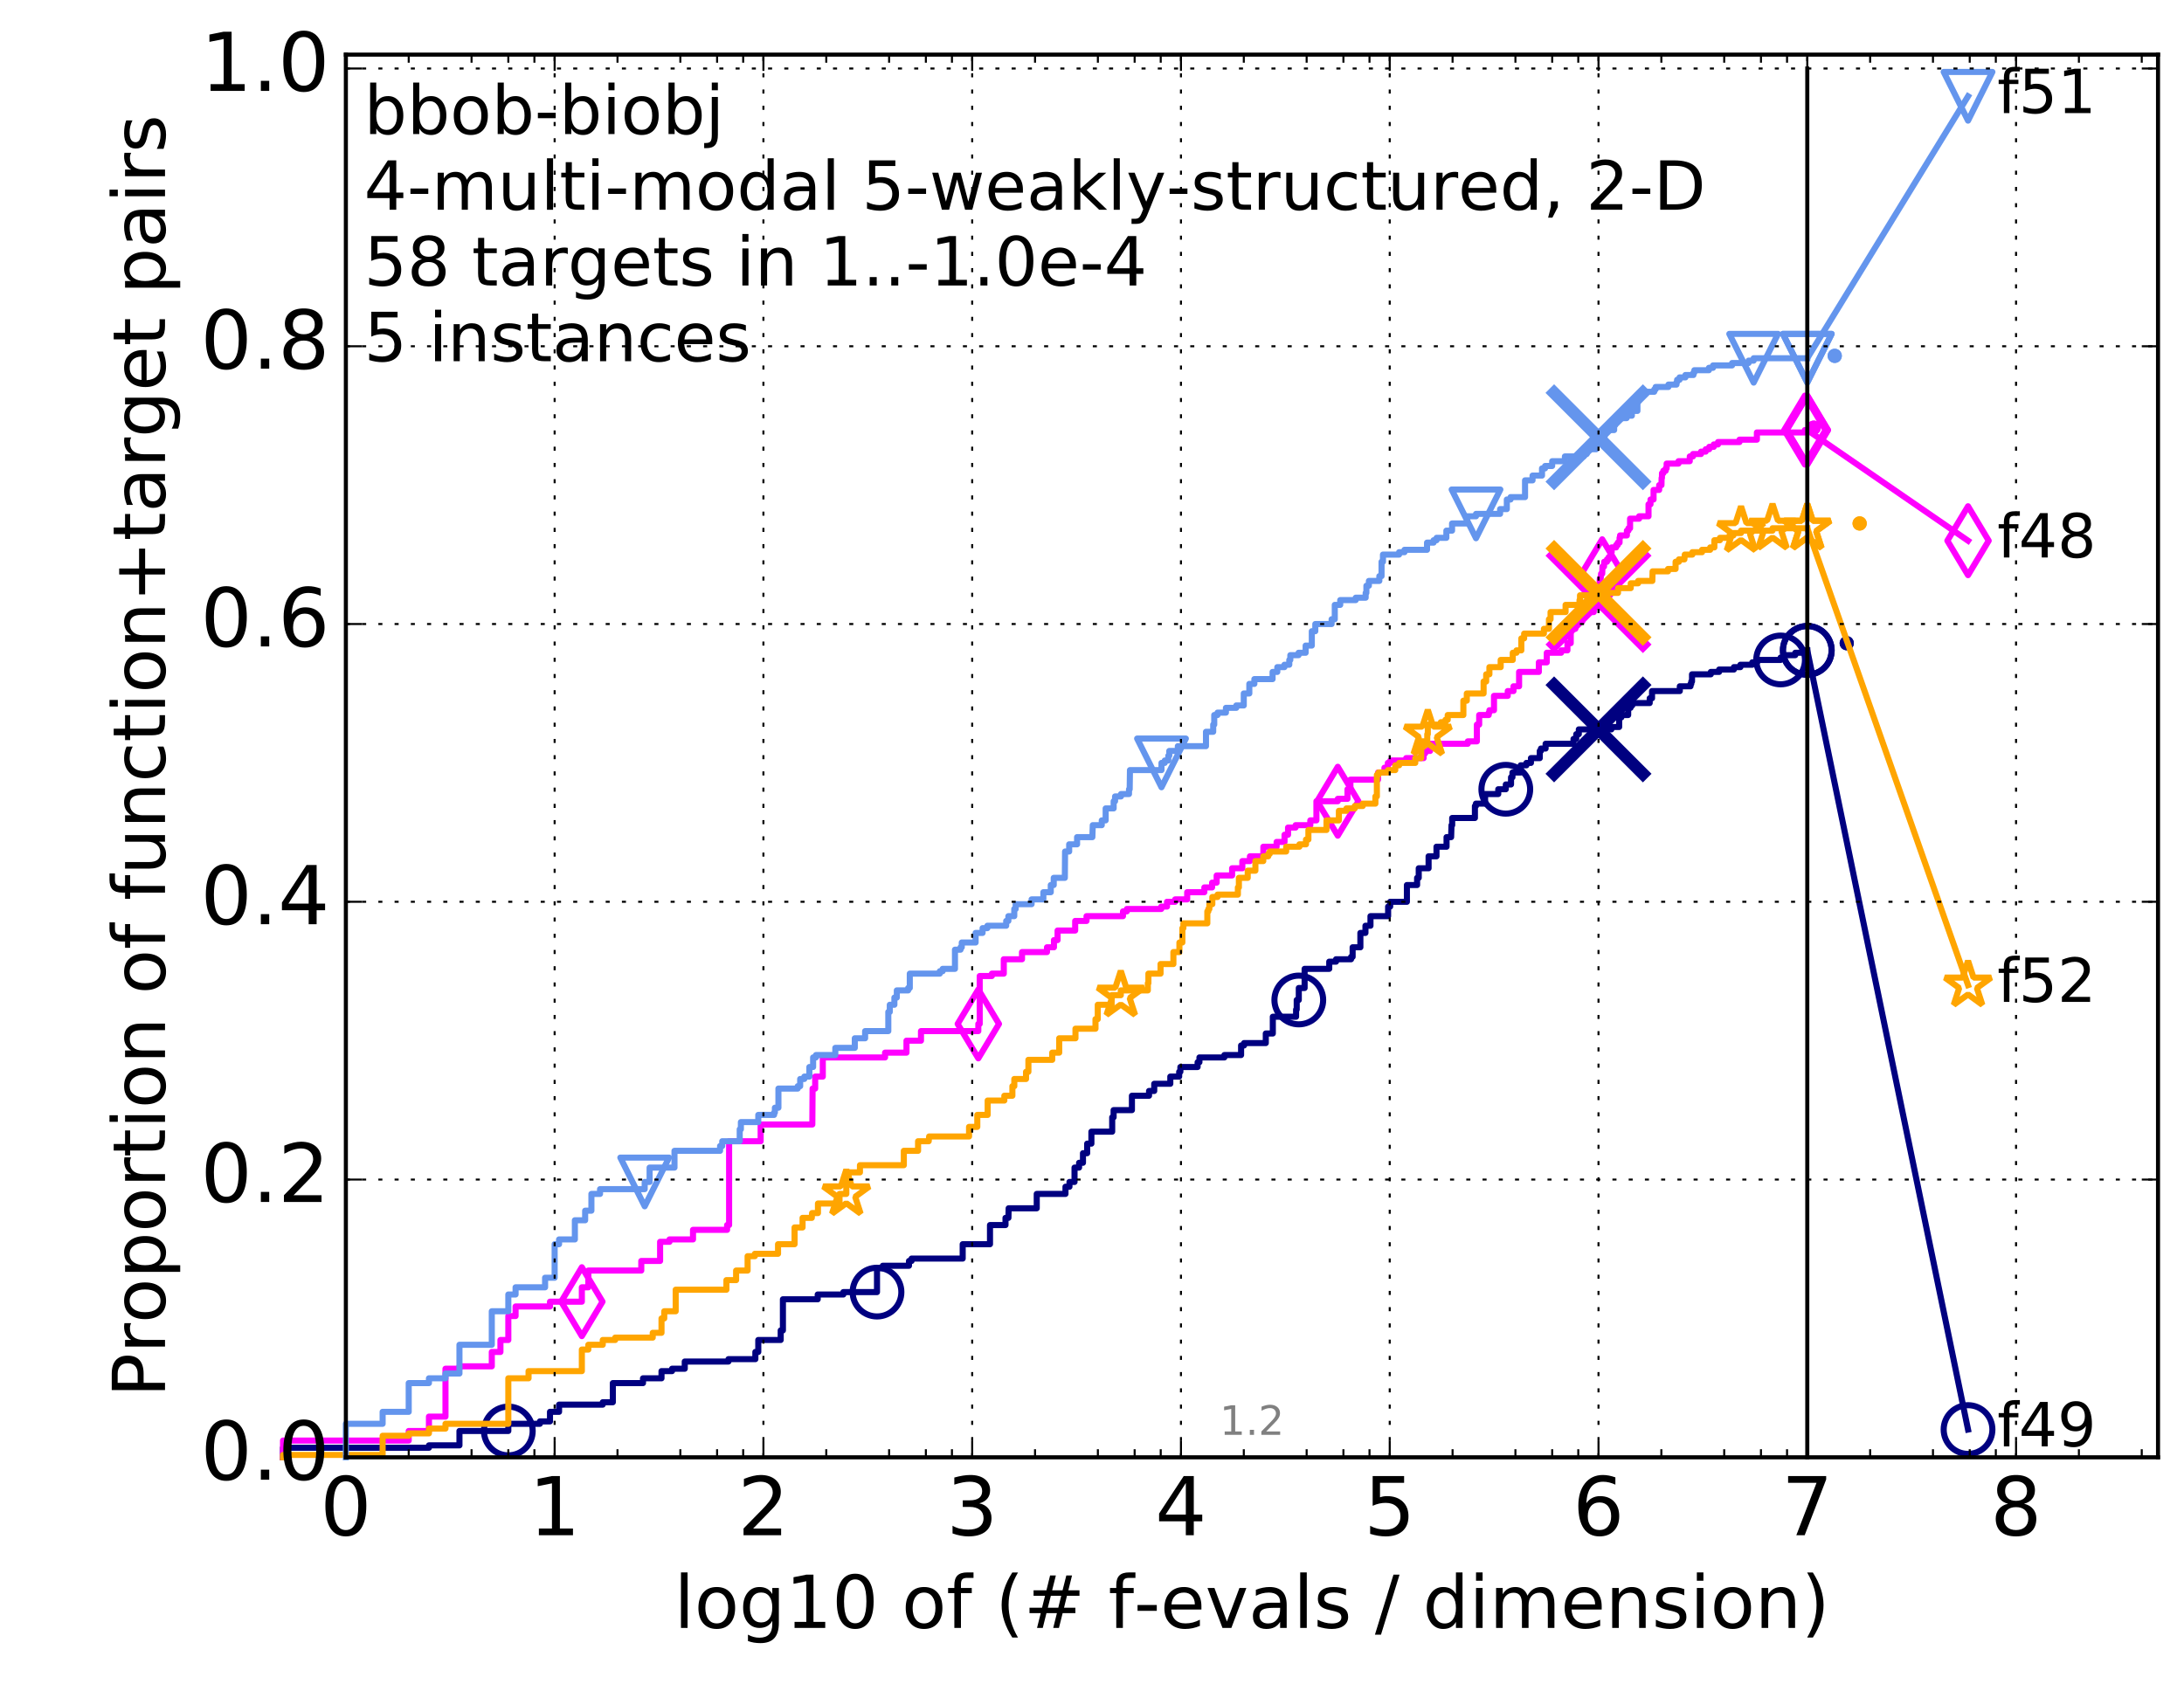 <?xml version="1.0" encoding="utf-8" standalone="no"?>
<!DOCTYPE svg PUBLIC "-//W3C//DTD SVG 1.1//EN"
  "http://www.w3.org/Graphics/SVG/1.1/DTD/svg11.dtd">
<!-- Created with matplotlib (http://matplotlib.org/) -->
<svg height="415pt" version="1.1" viewBox="0 0 538 415" width="538pt" xmlns="http://www.w3.org/2000/svg" xmlns:xlink="http://www.w3.org/1999/xlink">
 <defs>
  <style type="text/css">
*{stroke-linecap:butt;stroke-linejoin:round;stroke-miterlimit:100000;}
  </style>
 </defs>
 <g id="figure_1">
  <g id="patch_1">
   <path d="M 0 415.456 
L 538.8 415.456 
L 538.8 0 
L 0 0 
z
" style="fill:#ffffff;"/>
  </g>
  <g id="axes_1">
   <g id="patch_2">
    <path d="M 85.2 359.056 
L 531.6 359.056 
L 531.6 13.456 
L 85.2 13.456 
z
" style="fill:#ffffff;"/>
   </g>
   <g id="line2d_1">
    <defs>
     <path d="M 0 1.5 
C 0.398 1.5 0.779 1.342 1.061 1.061 
C 1.342 0.779 1.5 0.398 1.5 0 
C 1.5 -0.398 1.342 -0.779 1.061 -1.061 
C 0.779 -1.342 0.398 -1.5 0 -1.5 
C -0.398 -1.5 -0.779 -1.342 -1.061 -1.061 
C -1.342 -0.779 -1.5 -0.398 -1.5 0 
C -1.5 0.398 -1.342 0.779 -1.061 1.061 
C -0.779 1.342 -0.398 1.5 0 1.5 
z
" id="mf3de06745d" style="stroke:#000080;stroke-width:0.5;"/>
    </defs>
    <g>
     <use style="fill:#000080;stroke:#000080;stroke-width:0.5;" x="454.918" xlink:href="#mf3de06745d" y="158.469"/>
     <use style="fill:#000080;stroke:#000080;stroke-width:0.5;" x="454.918" xlink:href="#mf3de06745d" y="158.469"/>
    </g>
   </g>
   <g id="line2d_2">
    <path d="M 69.718 359.056 
L 69.718 356.696 
L 105.665 356.696 
L 105.665 356.107 
L 113.181 356.107 
L 113.181 352.567 
L 125.219 352.567 
L 125.219 350.797 
L 132.999 350.797 
L 132.999 350.207 
L 135.483 350.207 
L 135.483 347.847 
L 137.718 347.847 
L 137.718 346.077 
L 148.48 346.077 
L 148.48 345.487 
L 150.964 345.487 
L 150.964 340.768 
L 158.396 340.768 
L 158.396 339.588 
L 162.954 339.588 
L 162.954 337.818 
L 165.546 337.818 
L 165.546 337.228 
L 168.681 337.228 
L 168.681 335.458 
L 179.443 335.458 
L 179.443 334.868 
L 186.073 334.868 
L 186.073 333.098 
L 186.794 333.098 
L 186.794 330.148 
L 192.315 330.148 
L 192.315 327.788 
L 192.862 327.788 
L 192.862 320.119 
L 201.432 320.119 
L 201.432 318.939 
L 207.75 318.939 
L 207.75 318.349 
L 216.038 318.349 
L 216.038 312.449 
L 217.459 312.449 
L 217.459 311.859 
L 223.915 311.859 
L 223.915 310.679 
L 224.556 310.679 
L 224.556 310.089 
L 237.145 310.089 
L 237.145 306.55 
L 243.872 306.55 
L 243.872 301.83 
L 247.692 301.83 
L 247.692 300.06 
L 248.415 300.06 
L 248.467 297.7 
L 255.388 297.7 
L 255.388 294.16 
L 262.466 294.16 
L 262.466 292.391 
L 263.45 292.391 
L 263.45 291.211 
L 264.698 291.211 
L 264.698 287.671 
L 265.818 287.671 
L 265.818 286.491 
L 266.776 286.491 
L 266.776 284.131 
L 267.811 284.131 
L 267.811 281.771 
L 268.852 281.771 
L 268.852 278.821 
L 273.975 278.821 
L 273.975 275.282 
L 274.325 275.282 
L 274.325 273.512 
L 278.834 273.512 
L 278.834 269.972 
L 283.05 269.972 
L 283.05 268.792 
L 284.33 268.792 
L 284.33 267.022 
L 288.29 267.022 
L 288.29 265.252 
L 290.471 265.252 
L 290.471 264.072 
L 290.77 264.072 
L 290.77 262.892 
L 295.013 262.892 
L 295.013 261.713 
L 295.464 261.713 
L 295.464 260.533 
L 301.608 260.533 
L 301.608 259.943 
L 305.726 259.943 
L 305.726 257.583 
L 306.463 257.583 
L 306.463 256.993 
L 311.812 256.993 
L 311.812 254.633 
L 313.543 254.633 
L 313.543 250.503 
L 319.273 250.503 
L 319.273 248.733 
L 319.43 248.733 
L 319.43 246.374 
L 319.941 246.374 
L 319.941 243.424 
L 321.376 243.424 
L 321.376 238.704 
L 327.439 238.704 
L 327.439 236.934 
L 329.116 236.934 
L 329.116 236.344 
L 332.819 236.344 
L 332.819 235.754 
L 333.203 235.754 
L 333.203 233.394 
L 335.111 233.394 
L 335.111 229.855 
L 336.361 229.855 
L 336.361 228.085 
L 337.599 228.085 
L 337.599 225.725 
L 341.945 225.725 
L 341.945 223.365 
L 342.453 223.365 
L 342.453 222.185 
L 346.572 222.185 
L 346.572 218.055 
L 349.085 218.055 
L 349.085 216.285 
L 349.487 216.285 
L 349.487 213.926 
L 351.914 213.926 
L 351.914 210.976 
L 353.86 210.976 
L 353.86 208.616 
L 356.34 208.616 
L 356.34 206.256 
L 357.465 206.256 
L 357.557 203.306 
L 357.727 203.306 
L 357.727 201.536 
L 363.326 201.536 
L 363.326 198.587 
L 363.574 198.587 
L 363.574 197.997 
L 365.832 197.997 
L 365.832 195.637 
L 369.076 195.637 
L 369.076 194.457 
L 370.934 194.457 
L 370.934 193.277 
L 372.222 193.277 
L 372.222 191.507 
L 372.574 191.507 
L 372.574 190.327 
L 374.597 190.327 
L 374.597 188.557 
L 376.009 188.557 
L 376.009 187.967 
L 377.128 187.967 
L 377.128 186.787 
L 379.304 186.787 
L 379.304 185.017 
L 379.589 185.017 
L 379.589 184.427 
L 380.741 184.427 
L 380.741 183.248 
L 387.612 183.248 
L 387.612 182.068 
L 388.289 182.068 
L 388.289 180.888 
L 388.919 180.888 
L 388.919 179.708 
L 396.938 179.708 
L 396.938 179.118 
L 398.86 179.118 
L 398.86 176.758 
L 399.394 176.758 
L 399.394 176.168 
L 401.08 176.168 
L 401.08 174.398 
L 401.663 174.398 
L 401.663 173.808 
L 402.093 173.808 
L 402.093 173.218 
L 406.385 173.218 
L 406.385 172.038 
L 406.958 172.038 
L 406.958 170.268 
L 413.799 170.268 
L 413.799 169.088 
L 416.439 169.088 
L 416.439 168.498 
L 416.627 168.498 
L 416.627 167.909 
L 416.806 167.909 
L 416.806 166.139 
L 421.44 166.139 
L 421.44 165.549 
L 423.485 165.549 
L 423.485 164.959 
L 427.123 164.959 
L 427.123 164.369 
L 428.724 164.369 
L 428.724 163.779 
L 431.649 163.779 
L 431.649 163.189 
L 432.875 163.189 
L 432.875 162.599 
L 438.63 162.599 
L 438.63 162.009 
L 439.533 162.009 
L 439.533 161.419 
L 442.241 161.419 
L 442.241 160.829 
L 444.655 160.829 
L 444.655 160.239 
L 445.2 160.239 
L 445.2 160.239 
" style="fill:none;stroke:#000080;stroke-linecap:square;stroke-width:1.5;"/>
   </g>
   <g id="line2d_3">
    <defs>
     <path d="M 0 6 
C 1.591 6 3.117 5.368 4.243 4.243 
C 5.368 3.117 6 1.591 6 0 
C 6 -1.591 5.368 -3.117 4.243 -4.243 
C 3.117 -5.368 1.591 -6 0 -6 
C -1.591 -6 -3.117 -5.368 -4.243 -4.243 
C -5.368 -3.117 -6 -1.591 -6 0 
C -6 1.591 -5.368 3.117 -4.243 4.243 
C -3.117 5.368 -1.591 6 0 6 
z
" id="m207ce5b97c" style="stroke:#000080;stroke-width:1.5;"/>
    </defs>
    <g>
     <use style="fill:none;stroke:#000080;stroke-width:1.5;" x="125.219" xlink:href="#m207ce5b97c" y="352.567"/>
     <use style="fill:none;stroke:#000080;stroke-width:1.5;" x="216.038" xlink:href="#m207ce5b97c" y="318.349"/>
     <use style="fill:none;stroke:#000080;stroke-width:1.5;" x="319.941" xlink:href="#m207ce5b97c" y="246.374"/>
     <use style="fill:none;stroke:#000080;stroke-width:1.5;" x="370.934" xlink:href="#m207ce5b97c" y="194.457"/>
     <use style="fill:none;stroke:#000080;stroke-width:1.5;" x="438.63" xlink:href="#m207ce5b97c" y="162.599"/>
     <use style="fill:none;stroke:#000080;stroke-width:1.5;" x="445.2" xlink:href="#m207ce5b97c" y="160.239"/>
    </g>
   </g>
   <g id="line2d_4"/>
   <g id="line2d_5">
    <path clip-path="url(#p4a8067da59)" d="M 393.771 179.708 
" style="fill:none;stroke:#000080;stroke-linecap:square;"/>
    <defs>
     <path d="M -12 12 
L 12 -12 
M -12 -12 
L 12 12 
" id="mcdcbbb8efe" style="stroke:#000080;stroke-width:3.0;"/>
    </defs>
    <g clip-path="url(#p4a8067da59)">
     <use style="fill:#000080;stroke:#000080;stroke-width:3.0;" x="393.771" xlink:href="#mcdcbbb8efe" y="179.708"/>
    </g>
   </g>
   <g id="line2d_6">
    <defs>
     <path d="M 0 1.5 
C 0.398 1.5 0.779 1.342 1.061 1.061 
C 1.342 0.779 1.5 0.398 1.5 0 
C 1.5 -0.398 1.342 -0.779 1.061 -1.061 
C 0.779 -1.342 0.398 -1.5 0 -1.5 
C -0.398 -1.5 -0.779 -1.342 -1.061 -1.061 
C -1.342 -0.779 -1.5 -0.398 -1.5 0 
C -1.5 0.398 -1.342 0.779 -1.061 1.061 
C -0.779 1.342 -0.398 1.5 0 1.5 
z
" id="m99ce746bc4" style="stroke:#ff00ff;stroke-width:0.5;"/>
    </defs>
    <g>
     <use style="fill:#ff00ff;stroke:#ff00ff;stroke-width:0.5;" x="446.786" xlink:href="#m99ce746bc4" y="105.372"/>
     <use style="fill:#ff00ff;stroke:#ff00ff;stroke-width:0.5;" x="446.786" xlink:href="#m99ce746bc4" y="105.372"/>
    </g>
   </g>
   <g id="line2d_7">
    <path d="M 69.718 359.056 
L 69.718 354.927 
L 100.682 354.927 
L 100.682 352.567 
L 105.665 352.567 
L 105.665 349.027 
L 109.738 349.027 
L 109.738 337.228 
L 113.181 337.228 
L 113.181 336.638 
L 121.147 336.638 
L 121.147 333.098 
L 123.276 333.098 
L 123.276 330.148 
L 125.219 330.148 
L 125.219 324.249 
L 127.007 324.249 
L 127.007 321.889 
L 135.483 321.889 
L 135.483 320.709 
L 143.331 320.709 
L 143.331 317.169 
L 144.927 317.169 
L 144.927 313.039 
L 157.97 313.039 
L 157.97 310.679 
L 162.608 310.679 
L 162.608 305.96 
L 164.926 305.96 
L 164.926 305.37 
L 170.713 305.37 
L 170.713 303.01 
L 179.112 303.01 
L 179.112 301.83 
L 179.607 301.83 
L 179.607 281.181 
L 187.377 281.181 
L 187.377 277.052 
L 200.105 277.052 
L 200.17 268.202 
L 200.81 268.202 
L 200.81 265.252 
L 202.685 265.252 
L 202.685 260.533 
L 218.021 260.533 
L 218.021 259.353 
L 223.301 259.353 
L 223.301 256.403 
L 226.872 256.403 
L 226.872 254.043 
L 240.997 254.043 
L 240.997 252.273 
L 241.339 252.273 
L 241.339 240.474 
L 244.335 240.474 
L 244.335 239.884 
L 247.27 239.884 
L 247.27 236.344 
L 251.76 236.344 
L 251.76 234.574 
L 257.913 234.574 
L 257.913 233.394 
L 259.627 233.394 
L 259.627 231.624 
L 260.52 231.624 
L 260.52 229.265 
L 264.856 229.265 
L 264.856 226.905 
L 267.651 226.905 
L 267.651 225.725 
L 276.633 225.725 
L 276.633 224.545 
L 277.586 224.545 
L 277.586 223.955 
L 286.064 223.955 
L 286.064 223.365 
L 287.477 223.365 
L 287.477 222.185 
L 289.482 222.185 
L 289.482 221.595 
L 292.446 221.595 
L 292.446 219.825 
L 296.675 219.825 
L 296.675 218.645 
L 298.584 218.645 
L 298.584 217.465 
L 299.708 217.465 
L 299.708 215.695 
L 303.513 215.695 
L 303.513 213.926 
L 306.033 213.926 
L 306.033 212.156 
L 307.905 212.156 
L 307.905 210.976 
L 311.21 210.976 
L 311.21 208.616 
L 314.477 208.616 
L 314.477 207.436 
L 316.428 207.436 
L 316.428 205.666 
L 317.292 205.666 
L 317.292 203.896 
L 319.154 203.896 
L 319.154 203.306 
L 322.776 203.306 
L 322.776 202.126 
L 324.281 202.126 
L 324.281 197.407 
L 329.544 197.407 
L 329.544 196.817 
L 331.935 196.817 
L 331.935 194.457 
L 332.651 194.457 
L 332.651 192.097 
L 339.465 192.097 
L 339.465 190.327 
L 341.037 190.327 
L 341.037 189.147 
L 341.874 189.147 
L 341.874 187.967 
L 342.495 187.967 
L 342.495 187.377 
L 346.392 187.377 
L 346.392 186.787 
L 350.69 186.787 
L 350.69 185.607 
L 351.085 185.607 
L 351.085 185.017 
L 352.289 185.017 
L 352.289 183.248 
L 361.571 183.248 
L 361.571 182.658 
L 363.81 182.658 
L 363.81 178.528 
L 364.379 178.528 
L 364.379 176.168 
L 366.724 176.168 
L 366.724 175.578 
L 366.899 175.578 
L 366.899 174.988 
L 368.025 174.988 
L 368.025 171.448 
L 371.411 171.448 
L 371.411 170.268 
L 372.831 170.268 
L 372.831 169.088 
L 374.209 169.088 
L 374.209 165.549 
L 379.073 165.549 
L 379.073 163.189 
L 381.03 163.189 
L 381.03 160.829 
L 384.565 160.829 
L 384.565 160.239 
L 386.118 160.239 
L 386.118 158.469 
L 386.928 158.469 
L 386.928 154.929 
L 388.067 154.929 
L 388.067 153.159 
L 389.752 153.159 
L 389.752 150.8 
L 392.601 150.8 
L 392.677 147.85 
L 393.775 147.85 
L 393.85 144.9 
L 393.894 144.9 
L 393.894 144.31 
L 394.009 144.31 
L 394.1 142.54 
L 394.319 142.54 
L 394.404 141.36 
L 394.683 141.36 
L 394.745 139.59 
L 395.131 139.59 
L 395.174 138.41 
L 395.858 138.41 
L 395.858 137.82 
L 396.3 137.82 
L 396.3 137.23 
L 396.802 137.23 
L 396.802 136.051 
L 397.011 136.051 
L 397.011 134.871 
L 398.107 134.871 
L 398.107 134.281 
L 398.513 134.281 
L 398.513 133.691 
L 398.959 133.691 
L 398.959 132.511 
L 399.079 132.511 
L 399.079 131.921 
L 400.761 131.921 
L 400.761 130.741 
L 401.152 130.741 
L 401.152 130.151 
L 401.548 130.151 
L 401.548 127.791 
L 403.779 127.791 
L 403.779 127.201 
L 406.092 127.201 
L 406.092 124.251 
L 406.582 124.251 
L 406.582 123.071 
L 407.334 123.071 
L 407.334 120.712 
L 408.712 120.712 
L 408.712 119.532 
L 409.282 119.532 
L 409.314 117.762 
L 409.397 117.762 
L 409.41 116.582 
L 409.745 116.582 
L 409.745 115.992 
L 410.321 115.992 
L 410.321 115.402 
L 410.553 115.402 
L 410.553 114.222 
L 413.478 114.222 
L 413.478 113.632 
L 416.252 113.632 
L 416.252 112.452 
L 417.048 112.452 
L 417.048 111.862 
L 419.026 111.862 
L 419.026 111.272 
L 420.176 111.272 
L 420.176 110.682 
L 421.049 110.682 
L 421.049 110.092 
L 422.165 110.092 
L 422.165 109.502 
L 423.21 109.502 
L 423.21 108.912 
L 428.507 108.912 
L 428.507 108.322 
L 432.786 108.322 
L 432.786 106.552 
L 444.603 106.552 
L 444.603 105.962 
L 445.2 105.962 
L 445.2 105.962 
" style="fill:none;stroke:#ff00ff;stroke-linecap:square;stroke-width:1.5;"/>
   </g>
   <g id="line2d_8">
    <defs>
     <path d="M -0 8.485 
L 5.091 0 
L 0 -8.485 
L -5.091 -0 
z
" id="mebd5d121dd" style="stroke:#ff00ff;stroke-linejoin:miter;stroke-width:1.5;"/>
    </defs>
    <g>
     <use style="fill:none;stroke:#ff00ff;stroke-linejoin:miter;stroke-width:1.5;" x="143.331" xlink:href="#mebd5d121dd" y="320.709"/>
     <use style="fill:none;stroke:#ff00ff;stroke-linejoin:miter;stroke-width:1.5;" x="240.997" xlink:href="#mebd5d121dd" y="252.273"/>
     <use style="fill:none;stroke:#ff00ff;stroke-linejoin:miter;stroke-width:1.5;" x="329.544" xlink:href="#mebd5d121dd" y="197.407"/>
     <use style="fill:none;stroke:#ff00ff;stroke-linejoin:miter;stroke-width:1.5;" x="394.683" xlink:href="#mebd5d121dd" y="141.36"/>
     <use style="fill:none;stroke:#ff00ff;stroke-linejoin:miter;stroke-width:1.5;" x="444.603" xlink:href="#mebd5d121dd" y="105.962"/>
     <use style="fill:none;stroke:#ff00ff;stroke-linejoin:miter;stroke-width:1.5;" x="445.2" xlink:href="#mebd5d121dd" y="105.962"/>
    </g>
   </g>
   <g id="line2d_9"/>
   <g id="line2d_10">
    <path clip-path="url(#p4a8067da59)" d="M 393.771 147.85 
" style="fill:none;stroke:#ff00ff;stroke-linecap:square;"/>
    <defs>
     <path d="M -12 12 
L 12 -12 
M -12 -12 
L 12 12 
" id="maba22c81d6" style="stroke:#ff00ff;stroke-width:3.0;"/>
    </defs>
    <g clip-path="url(#p4a8067da59)">
     <use style="fill:#ff00ff;stroke:#ff00ff;stroke-width:3.0;" x="393.771" xlink:href="#maba22c81d6" y="147.85"/>
    </g>
   </g>
   <g id="line2d_11">
    <defs>
     <path d="M 0 1.5 
C 0.398 1.5 0.779 1.342 1.061 1.061 
C 1.342 0.779 1.5 0.398 1.5 0 
C 1.5 -0.398 1.342 -0.779 1.061 -1.061 
C 0.779 -1.342 0.398 -1.5 0 -1.5 
C -0.398 -1.5 -0.779 -1.342 -1.061 -1.061 
C -1.342 -0.779 -1.5 -0.398 -1.5 0 
C -1.5 0.398 -1.342 0.779 -1.061 1.061 
C -0.779 1.342 -0.398 1.5 0 1.5 
z
" id="mcf33a031d6" style="stroke:#ffa500;stroke-width:0.5;"/>
    </defs>
    <g>
     <use style="fill:#ffa500;stroke:#ffa500;stroke-width:0.5;" x="458.098" xlink:href="#mcf33a031d6" y="128.971"/>
     <use style="fill:#ffa500;stroke:#ffa500;stroke-width:0.5;" x="458.098" xlink:href="#mcf33a031d6" y="128.971"/>
    </g>
   </g>
   <g id="line2d_12">
    <path d="M 69.718 359.056 
L 69.718 358.466 
L 94.256 358.466 
L 94.256 353.747 
L 100.682 353.747 
L 100.682 353.157 
L 105.665 353.157 
L 105.665 351.977 
L 109.738 351.977 
L 109.738 350.797 
L 125.219 350.797 
L 125.219 339.588 
L 130.203 339.588 
L 130.203 337.818 
L 143.331 337.818 
L 143.331 332.508 
L 144.927 332.508 
L 144.927 331.328 
L 148.48 331.328 
L 148.48 330.148 
L 151.545 330.148 
L 151.545 329.558 
L 160.791 329.558 
L 160.791 328.378 
L 162.954 328.378 
L 162.954 324.839 
L 163.631 324.839 
L 163.631 323.069 
L 166.446 323.069 
L 166.446 317.759 
L 178.945 317.759 
L 178.945 315.399 
L 181.332 315.399 
L 181.332 313.039 
L 184.163 313.039 
L 184.163 309.499 
L 185.951 309.499 
L 185.951 308.91 
L 191.659 308.91 
L 191.659 306.55 
L 195.731 306.55 
L 195.731 302.42 
L 197.701 302.42 
L 197.701 300.06 
L 199.974 300.06 
L 200.04 298.88 
L 201.494 298.88 
L 201.494 296.52 
L 206.805 296.52 
L 206.805 294.16 
L 208.478 294.16 
L 208.478 290.621 
L 209.009 290.621 
L 209.009 288.851 
L 211.838 288.851 
L 211.838 287.081 
L 222.646 287.081 
L 222.646 283.541 
L 226.153 283.541 
L 226.153 281.181 
L 228.773 281.181 
L 228.881 280.001 
L 238.713 280.001 
L 238.713 277.642 
L 240.745 277.642 
L 240.745 274.692 
L 243.296 274.692 
L 243.296 271.152 
L 247.404 271.152 
L 247.404 269.972 
L 249.389 269.972 
L 249.389 267.612 
L 249.864 267.612 
L 249.864 265.842 
L 252.75 265.842 
L 252.75 264.072 
L 253.334 264.072 
L 253.334 261.123 
L 259.202 261.123 
L 259.202 259.353 
L 260.926 259.353 
L 260.926 255.813 
L 264.928 255.813 
L 264.928 253.453 
L 269.858 253.453 
L 269.858 251.093 
L 270.421 251.093 
L 270.421 247.553 
L 273.836 247.553 
L 273.836 245.194 
L 276.095 245.194 
L 276.095 244.014 
L 282.756 244.014 
L 282.756 242.244 
L 282.895 242.244 
L 282.895 239.884 
L 285.886 239.884 
L 285.886 237.524 
L 289.051 237.524 
L 289.051 234.574 
L 290.534 234.574 
L 290.534 232.214 
L 291.262 232.214 
L 291.262 228.675 
L 291.512 228.675 
L 291.512 227.495 
L 297.409 227.495 
L 297.409 224.545 
L 297.66 224.545 
L 297.66 223.955 
L 297.912 223.955 
L 297.912 222.775 
L 298.641 222.775 
L 298.641 221.005 
L 299.926 221.005 
L 299.926 220.415 
L 304.936 220.415 
L 304.936 218.645 
L 305.185 218.645 
L 305.185 216.285 
L 307.36 216.285 
L 307.36 214.516 
L 309.251 214.516 
L 309.251 212.156 
L 311.191 212.156 
L 311.191 210.976 
L 312.418 210.976 
L 312.418 210.386 
L 312.788 210.386 
L 312.788 209.796 
L 316.831 209.796 
L 316.831 208.616 
L 320.097 208.616 
L 320.097 208.026 
L 321.716 208.026 
L 321.716 206.846 
L 322.307 206.846 
L 322.307 204.486 
L 326.765 204.486 
L 326.765 202.126 
L 329.816 202.126 
L 329.816 199.766 
L 331.672 199.766 
L 331.672 199.177 
L 333.73 199.177 
L 333.73 198.587 
L 335.694 198.587 
L 335.694 197.997 
L 338.814 197.997 
L 338.814 196.227 
L 339.173 196.227 
L 339.173 190.917 
L 339.569 190.917 
L 339.569 190.327 
L 341.914 190.327 
L 341.914 189.737 
L 343.707 189.737 
L 343.707 188.557 
L 344.669 188.557 
L 344.669 187.967 
L 348.636 187.967 
L 348.636 186.787 
L 350.093 186.787 
L 350.093 182.658 
L 351.588 182.658 
L 351.588 180.888 
L 351.723 180.888 
L 351.723 178.528 
L 354.933 178.528 
L 354.933 177.938 
L 356.072 177.938 
L 356.072 177.348 
L 356.624 177.348 
L 356.624 176.168 
L 360.483 176.168 
L 360.483 172.628 
L 361.327 172.628 
L 361.327 170.858 
L 365.465 170.858 
L 365.465 167.909 
L 366.102 167.909 
L 366.102 166.139 
L 366.894 166.139 
L 366.894 164.369 
L 369.672 164.369 
L 369.672 162.599 
L 372.649 162.599 
L 372.649 160.829 
L 373.568 160.829 
L 373.568 160.239 
L 374.762 160.239 
L 374.762 157.289 
L 375.451 157.289 
L 375.451 156.109 
L 380.321 156.109 
L 380.321 154.929 
L 381.561 154.929 
L 381.561 152.569 
L 381.958 152.569 
L 381.958 150.8 
L 385.659 150.8 
L 385.659 149.03 
L 389.088 149.03 
L 389.088 147.85 
L 389.214 147.85 
L 389.214 146.67 
L 392.56 146.67 
L 392.56 146.08 
L 398.579 146.08 
L 398.579 144.9 
L 401.712 144.9 
L 401.712 143.72 
L 403.525 143.72 
L 403.525 143.13 
L 407.034 143.13 
L 407.09 140.77 
L 410.891 140.77 
L 410.891 140.18 
L 412.759 140.18 
L 412.759 138.41 
L 413.575 138.41 
L 413.575 137.82 
L 414.931 137.82 
L 415.02 136.641 
L 416.891 136.641 
L 416.891 136.051 
L 419.275 136.051 
L 419.275 135.461 
L 421.281 135.461 
L 421.281 134.871 
L 422.314 134.871 
L 422.314 133.101 
L 423.679 133.101 
L 423.679 132.511 
L 426.037 132.511 
L 426.037 131.921 
L 427 131.921 
L 427 131.331 
L 428.878 131.331 
L 428.878 130.741 
L 436.637 130.741 
L 436.637 130.151 
L 445.2 130.151 
L 445.2 130.151 
" style="fill:none;stroke:#ffa500;stroke-linecap:square;stroke-width:1.5;"/>
   </g>
   <g id="line2d_13">
    <defs>
     <path d="M 0 -6 
L -1.347 -1.854 
L -5.706 -1.854 
L -2.18 0.708 
L -3.527 4.854 
L -0 2.292 
L 3.527 4.854 
L 2.18 0.708 
L 5.706 -1.854 
L 1.347 -1.854 
z
" id="meda08d4610" style="stroke:#ffa500;stroke-linejoin:bevel;stroke-width:1.5;"/>
    </defs>
    <g>
     <use style="fill:none;stroke:#ffa500;stroke-linejoin:bevel;stroke-width:1.5;" x="208.478" xlink:href="#meda08d4610" y="294.16"/>
     <use style="fill:none;stroke:#ffa500;stroke-linejoin:bevel;stroke-width:1.5;" x="276.095" xlink:href="#meda08d4610" y="245.194"/>
     <use style="fill:none;stroke:#ffa500;stroke-linejoin:bevel;stroke-width:1.5;" x="351.723" xlink:href="#meda08d4610" y="180.888"/>
     <use style="fill:none;stroke:#ffa500;stroke-linejoin:bevel;stroke-width:1.5;" x="428.878" xlink:href="#meda08d4610" y="130.741"/>
     <use style="fill:none;stroke:#ffa500;stroke-linejoin:bevel;stroke-width:1.5;" x="436.637" xlink:href="#meda08d4610" y="130.151"/>
     <use style="fill:none;stroke:#ffa500;stroke-linejoin:bevel;stroke-width:1.5;" x="445.2" xlink:href="#meda08d4610" y="130.151"/>
    </g>
   </g>
   <g id="line2d_14"/>
   <g id="line2d_15">
    <path clip-path="url(#p4a8067da59)" d="M 393.771 146.08 
" style="fill:none;stroke:#ffa500;stroke-linecap:square;"/>
    <defs>
     <path d="M -12 12 
L 12 -12 
M -12 -12 
L 12 12 
" id="m012daf3626" style="stroke:#ffa500;stroke-width:3.0;"/>
    </defs>
    <g clip-path="url(#p4a8067da59)">
     <use style="fill:#ffa500;stroke:#ffa500;stroke-width:3.0;" x="393.771" xlink:href="#m012daf3626" y="146.08"/>
    </g>
   </g>
   <g id="line2d_16">
    <defs>
     <path d="M 0 1.5 
C 0.398 1.5 0.779 1.342 1.061 1.061 
C 1.342 0.779 1.5 0.398 1.5 0 
C 1.5 -0.398 1.342 -0.779 1.061 -1.061 
C 0.779 -1.342 0.398 -1.5 0 -1.5 
C -0.398 -1.5 -0.779 -1.342 -1.061 -1.061 
C -1.342 -0.779 -1.5 -0.398 -1.5 0 
C -1.5 0.398 -1.342 0.779 -1.061 1.061 
C -0.779 1.342 -0.398 1.5 0 1.5 
z
" id="m7bbfbf97df" style="stroke:#6495ed;stroke-width:0.5;"/>
    </defs>
    <g>
     <use style="fill:#6495ed;stroke:#6495ed;stroke-width:0.5;" x="451.963" xlink:href="#m7bbfbf97df" y="87.674"/>
     <use style="fill:#6495ed;stroke:#6495ed;stroke-width:0.5;" x="451.963" xlink:href="#m7bbfbf97df" y="87.674"/>
    </g>
   </g>
   <g id="line2d_17">
    <path d="M 85.2 359.056 
L 85.2 350.797 
L 94.256 350.797 
L 94.256 347.847 
L 100.682 347.847 
L 100.682 340.768 
L 105.665 340.768 
L 105.665 339.588 
L 109.738 339.588 
L 109.738 338.408 
L 113.181 338.408 
L 113.181 331.328 
L 121.147 331.328 
L 121.147 323.069 
L 125.219 323.069 
L 125.219 318.939 
L 127.007 318.939 
L 127.007 317.169 
L 134.275 317.169 
L 134.275 314.809 
L 136.629 314.809 
L 136.629 306.55 
L 137.718 306.55 
L 137.718 305.37 
L 141.613 305.37 
L 141.613 300.65 
L 144.144 300.65 
L 144.144 298.29 
L 145.685 298.29 
L 145.685 294.16 
L 147.813 294.16 
L 147.813 292.981 
L 158.813 292.981 
L 158.813 291.211 
L 160.021 291.211 
L 160.021 287.671 
L 166.15 287.671 
L 166.15 283.541 
L 177.38 283.541 
L 177.38 282.361 
L 177.914 282.361 
L 177.914 281.181 
L 182.22 281.181 
L 182.22 278.231 
L 182.508 278.231 
L 182.508 276.462 
L 186.794 276.462 
L 186.794 274.692 
L 190.688 274.692 
L 190.688 274.102 
L 190.886 274.102 
L 190.886 272.922 
L 191.754 272.922 
L 191.754 268.202 
L 196.51 268.202 
L 196.51 267.612 
L 197.113 267.612 
L 197.113 265.842 
L 198.132 265.842 
L 198.132 265.252 
L 199.377 265.252 
L 199.377 262.892 
L 200.3 262.892 
L 200.3 260.533 
L 200.999 260.533 
L 200.999 259.943 
L 205.769 259.943 
L 205.769 258.173 
L 210.57 258.173 
L 210.57 255.813 
L 213.11 255.813 
L 213.11 254.043 
L 218.824 254.043 
L 218.824 249.323 
L 219.187 249.323 
L 219.187 247.553 
L 220.322 247.553 
L 220.322 245.784 
L 220.919 245.784 
L 220.919 244.014 
L 223.712 244.014 
L 223.712 243.424 
L 224.116 243.424 
L 224.116 239.884 
L 231.503 239.884 
L 231.503 239.294 
L 232.21 239.294 
L 232.21 238.704 
L 235.243 238.704 
L 235.243 233.984 
L 236.618 233.984 
L 236.618 233.394 
L 236.921 233.394 
L 236.921 232.214 
L 240.329 232.214 
L 240.329 229.855 
L 242.047 229.855 
L 242.047 228.675 
L 243.23 228.675 
L 243.23 228.085 
L 247.862 228.085 
L 247.862 226.905 
L 248.4 226.905 
L 248.4 225.725 
L 249.85 225.725 
L 249.85 223.955 
L 250.199 223.955 
L 250.199 222.775 
L 254.119 222.775 
L 254.119 221.595 
L 257.02 221.595 
L 257.02 219.825 
L 258.843 219.825 
L 258.843 218.055 
L 259.573 218.055 
L 259.573 216.285 
L 262.31 216.285 
L 262.366 209.796 
L 263.378 209.796 
L 263.378 208.026 
L 265.325 208.026 
L 265.325 206.256 
L 269.091 206.256 
L 269.188 203.306 
L 271.405 203.306 
L 271.405 202.126 
L 272.366 202.126 
L 272.366 199.177 
L 274.334 199.177 
L 274.334 197.407 
L 274.681 197.407 
L 274.681 196.227 
L 276.141 196.227 
L 276.141 195.637 
L 278.117 195.637 
L 278.117 194.457 
L 278.283 194.457 
L 278.351 189.737 
L 286.117 189.737 
L 286.117 187.967 
L 286.921 187.967 
L 286.921 187.377 
L 287.797 187.377 
L 287.797 186.197 
L 288.038 186.197 
L 288.038 185.017 
L 290.143 185.017 
L 290.143 183.837 
L 297.078 183.837 
L 297.078 180.298 
L 298.856 180.298 
L 298.856 178.528 
L 299.111 178.528 
L 299.111 176.168 
L 299.923 176.168 
L 299.923 175.578 
L 301.99 175.578 
L 301.99 174.398 
L 304.543 174.398 
L 304.543 173.808 
L 306.388 173.808 
L 306.388 170.858 
L 307.756 170.858 
L 307.756 168.498 
L 308.997 168.498 
L 308.997 167.319 
L 313.484 167.319 
L 313.484 165.549 
L 314.647 165.549 
L 314.647 164.369 
L 316.402 164.369 
L 316.402 163.779 
L 317.598 163.779 
L 317.598 162.599 
L 317.853 162.599 
L 317.853 161.419 
L 319.888 161.419 
L 319.888 160.829 
L 321.626 160.829 
L 321.626 159.059 
L 323.146 159.059 
L 323.146 155.519 
L 324.008 155.519 
L 324.008 153.749 
L 328.026 153.749 
L 328.026 152.569 
L 328.806 152.569 
L 328.806 149.03 
L 330.147 149.03 
L 330.147 147.85 
L 333.968 147.85 
L 333.968 147.26 
L 336.412 147.26 
L 336.412 146.08 
L 336.594 146.08 
L 336.594 144.31 
L 337.205 144.31 
L 337.205 143.13 
L 339.782 143.13 
L 339.782 141.95 
L 340.325 141.95 
L 340.325 138.41 
L 340.674 138.41 
L 340.674 136.641 
L 344.649 136.641 
L 344.649 136.051 
L 345.982 136.051 
L 345.982 135.461 
L 351.532 135.461 
L 351.532 133.691 
L 353.15 133.691 
L 353.15 133.101 
L 353.882 133.101 
L 353.882 132.511 
L 356.293 132.511 
L 356.293 130.741 
L 357.698 130.741 
L 357.698 128.971 
L 361.384 128.971 
L 361.384 127.201 
L 363.596 127.201 
L 363.596 126.611 
L 369.53 126.611 
L 369.53 125.431 
L 371.187 125.431 
L 371.187 123.071 
L 372.109 123.071 
L 372.109 122.481 
L 375.675 122.481 
L 375.675 118.352 
L 377.524 118.352 
L 377.524 117.172 
L 379.855 117.172 
L 379.855 115.402 
L 380.607 115.402 
L 380.607 114.812 
L 382.356 114.812 
L 382.356 113.632 
L 385.494 113.632 
L 385.494 112.452 
L 390.121 112.452 
L 390.121 111.862 
L 390.866 111.862 
L 390.866 110.682 
L 393.198 110.682 
L 393.198 107.732 
L 395.256 107.732 
L 395.256 106.552 
L 395.724 106.552 
L 395.724 105.962 
L 397.622 105.962 
L 397.622 104.783 
L 397.823 104.783 
L 397.823 103.013 
L 400.701 103.013 
L 400.701 102.423 
L 401.989 102.423 
L 401.989 101.243 
L 403.362 101.243 
L 403.362 98.883 
L 403.627 98.883 
L 403.627 97.113 
L 404.378 97.113 
L 404.378 96.523 
L 407.502 96.523 
L 407.502 95.933 
L 407.848 95.933 
L 407.848 95.343 
L 410.995 95.343 
L 410.995 94.753 
L 412.986 94.753 
L 412.986 94.163 
L 413.13 94.163 
L 413.13 93.573 
L 413.738 93.573 
L 413.738 92.983 
L 415.18 92.983 
L 415.18 92.393 
L 417.157 92.393 
L 417.157 91.803 
L 417.382 91.803 
L 417.382 91.213 
L 420.967 91.213 
L 420.967 90.623 
L 421.983 90.623 
L 421.983 90.033 
L 426.679 90.033 
L 426.679 89.444 
L 430.742 89.444 
L 430.742 88.854 
L 431.994 88.854 
L 431.994 88.264 
L 445.2 88.264 
L 445.2 88.264 
" style="fill:none;stroke:#6495ed;stroke-linecap:square;stroke-width:1.5;"/>
   </g>
   <g id="line2d_18">
    <defs>
     <path d="M -0 6 
L 6 -6 
L -6 -6 
z
" id="m3321f220c2" style="stroke:#6495ed;stroke-linejoin:miter;stroke-width:1.5;"/>
    </defs>
    <g>
     <use style="fill:none;stroke:#6495ed;stroke-linejoin:miter;stroke-width:1.5;" x="158.813" xlink:href="#m3321f220c2" y="291.211"/>
     <use style="fill:none;stroke:#6495ed;stroke-linejoin:miter;stroke-width:1.5;" x="286.117" xlink:href="#m3321f220c2" y="187.967"/>
     <use style="fill:none;stroke:#6495ed;stroke-linejoin:miter;stroke-width:1.5;" x="363.596" xlink:href="#m3321f220c2" y="126.611"/>
     <use style="fill:none;stroke:#6495ed;stroke-linejoin:miter;stroke-width:1.5;" x="431.994" xlink:href="#m3321f220c2" y="88.264"/>
     <use style="fill:none;stroke:#6495ed;stroke-linejoin:miter;stroke-width:1.5;" x="445.2" xlink:href="#m3321f220c2" y="88.264"/>
    </g>
   </g>
   <g id="line2d_19"/>
   <g id="line2d_20">
    <path clip-path="url(#p4a8067da59)" d="M 393.771 107.732 
" style="fill:none;stroke:#6495ed;stroke-linecap:square;"/>
    <defs>
     <path d="M -12 12 
L 12 -12 
M -12 -12 
L 12 12 
" id="m3b49e0ed73" style="stroke:#6495ed;stroke-width:3.0;"/>
    </defs>
    <g clip-path="url(#p4a8067da59)">
     <use style="fill:#6495ed;stroke:#6495ed;stroke-width:3.0;" x="393.771" xlink:href="#m3b49e0ed73" y="107.732"/>
    </g>
   </g>
   <g id="line2d_21">
    <path d="M 445.2 160.239 
L 484.8 352.213 
" style="fill:none;stroke:#000080;stroke-linecap:square;stroke-width:1.5;"/>
    <g>
     <use style="fill:none;stroke:#000080;stroke-width:1.5;" x="445.2" xlink:href="#m207ce5b97c" y="160.239"/>
     <use style="fill:none;stroke:#000080;stroke-width:1.5;" x="484.8" xlink:href="#m207ce5b97c" y="352.213"/>
    </g>
   </g>
   <g id="line2d_22">
    <path d="M 445.2 130.151 
L 484.8 242.716 
" style="fill:none;stroke:#ffa500;stroke-linecap:square;stroke-width:1.5;"/>
    <g>
     <use style="fill:none;stroke:#ffa500;stroke-linejoin:bevel;stroke-width:1.5;" x="445.2" xlink:href="#meda08d4610" y="130.151"/>
     <use style="fill:none;stroke:#ffa500;stroke-linejoin:bevel;stroke-width:1.5;" x="484.8" xlink:href="#meda08d4610" y="242.716"/>
    </g>
   </g>
   <g id="line2d_23">
    <path d="M 445.2 105.962 
L 484.8 133.219 
" style="fill:none;stroke:#ff00ff;stroke-linecap:square;stroke-width:1.5;"/>
    <g>
     <use style="fill:none;stroke:#ff00ff;stroke-linejoin:miter;stroke-width:1.5;" x="445.2" xlink:href="#mebd5d121dd" y="105.962"/>
     <use style="fill:none;stroke:#ff00ff;stroke-linejoin:miter;stroke-width:1.5;" x="484.8" xlink:href="#mebd5d121dd" y="133.219"/>
    </g>
   </g>
   <g id="line2d_24">
    <path d="M 445.2 88.264 
L 484.8 23.722 
" style="fill:none;stroke:#6495ed;stroke-linecap:square;stroke-width:1.5;"/>
    <g>
     <use style="fill:none;stroke:#6495ed;stroke-linejoin:miter;stroke-width:1.5;" x="445.2" xlink:href="#m3321f220c2" y="88.264"/>
     <use style="fill:none;stroke:#6495ed;stroke-linejoin:miter;stroke-width:1.5;" x="484.8" xlink:href="#m3321f220c2" y="23.722"/>
    </g>
   </g>
   <g id="line2d_25">
    <path d="M 445.2 359.056 
L 445.2 16.878 
" style="fill:none;stroke:#000000;stroke-linecap:square;"/>
   </g>
   <g id="patch_3">
    <path d="M 85.2 13.456 
L 531.6 13.456 
" style="fill:none;stroke:#000000;stroke-linecap:square;stroke-linejoin:miter;"/>
   </g>
   <g id="patch_4">
    <path d="M 531.6 359.056 
L 531.6 13.456 
" style="fill:none;stroke:#000000;stroke-linecap:square;stroke-linejoin:miter;"/>
   </g>
   <g id="patch_5">
    <path d="M 85.2 359.056 
L 531.6 359.056 
" style="fill:none;stroke:#000000;stroke-linecap:square;stroke-linejoin:miter;"/>
   </g>
   <g id="patch_6">
    <path d="M 85.2 359.056 
L 85.2 13.456 
" style="fill:none;stroke:#000000;stroke-linecap:square;stroke-linejoin:miter;"/>
   </g>
   <g id="matplotlib.axis_1">
    <g id="xtick_1">
     <g id="line2d_26">
      <path clip-path="url(#p4a8067da59)" d="M 85.2 359.056 
L 85.2 13.456 
" style="fill:none;stroke:#000000;stroke-dasharray:1,3;stroke-dashoffset:0.0;stroke-width:0.5;"/>
     </g>
     <g id="line2d_27">
      <defs>
       <path d="M 0 0 
L 0 -4 
" id="m2c898c564f" style="stroke:#000000;stroke-width:0.5;"/>
      </defs>
      <g>
       <use style="stroke:#000000;stroke-width:0.5;" x="85.2" xlink:href="#m2c898c564f" y="359.056"/>
      </g>
     </g>
     <g id="line2d_28">
      <defs>
       <path d="M 0 0 
L 0 4 
" id="me03fa2f351" style="stroke:#000000;stroke-width:0.5;"/>
      </defs>
      <g>
       <use style="stroke:#000000;stroke-width:0.5;" x="85.2" xlink:href="#me03fa2f351" y="13.456"/>
      </g>
     </g>
     <g id="text_1">
      <!-- 0 -->
      <defs>
       <path d="M 31.781 66.406 
Q 24.172 66.406 20.328 58.906 
Q 16.5 51.422 16.5 36.375 
Q 16.5 21.391 20.328 13.891 
Q 24.172 6.391 31.781 6.391 
Q 39.453 6.391 43.281 13.891 
Q 47.125 21.391 47.125 36.375 
Q 47.125 51.422 43.281 58.906 
Q 39.453 66.406 31.781 66.406 
M 31.781 74.219 
Q 44.047 74.219 50.516 64.516 
Q 56.984 54.828 56.984 36.375 
Q 56.984 17.969 50.516 8.266 
Q 44.047 -1.422 31.781 -1.422 
Q 19.531 -1.422 13.062 8.266 
Q 6.594 17.969 6.594 36.375 
Q 6.594 54.828 13.062 64.516 
Q 19.531 74.219 31.781 74.219 
" id="BitstreamVeraSans-Roman-30"/>
      </defs>
      <g transform="translate(78.838 378.253)scale(0.2 -0.2)">
       <use xlink:href="#BitstreamVeraSans-Roman-30"/>
      </g>
     </g>
    </g>
    <g id="xtick_2">
     <g id="line2d_29">
      <path clip-path="url(#p4a8067da59)" d="M 136.629 359.056 
L 136.629 13.456 
" style="fill:none;stroke:#000000;stroke-dasharray:1,3;stroke-dashoffset:0.0;stroke-width:0.5;"/>
     </g>
     <g id="line2d_30">
      <g>
       <use style="stroke:#000000;stroke-width:0.5;" x="136.629" xlink:href="#m2c898c564f" y="359.056"/>
      </g>
     </g>
     <g id="line2d_31">
      <g>
       <use style="stroke:#000000;stroke-width:0.5;" x="136.629" xlink:href="#me03fa2f351" y="13.456"/>
      </g>
     </g>
     <g id="text_2">
      <!-- 1 -->
      <defs>
       <path d="M 12.406 8.297 
L 28.516 8.297 
L 28.516 63.922 
L 10.984 60.406 
L 10.984 69.391 
L 28.422 72.906 
L 38.281 72.906 
L 38.281 8.297 
L 54.391 8.297 
L 54.391 0 
L 12.406 0 
z
" id="BitstreamVeraSans-Roman-31"/>
      </defs>
      <g transform="translate(130.266 378.253)scale(0.2 -0.2)">
       <use xlink:href="#BitstreamVeraSans-Roman-31"/>
      </g>
     </g>
    </g>
    <g id="xtick_3">
     <g id="line2d_32">
      <path clip-path="url(#p4a8067da59)" d="M 188.057 359.056 
L 188.057 13.456 
" style="fill:none;stroke:#000000;stroke-dasharray:1,3;stroke-dashoffset:0.0;stroke-width:0.5;"/>
     </g>
     <g id="line2d_33">
      <g>
       <use style="stroke:#000000;stroke-width:0.5;" x="188.057" xlink:href="#m2c898c564f" y="359.056"/>
      </g>
     </g>
     <g id="line2d_34">
      <g>
       <use style="stroke:#000000;stroke-width:0.5;" x="188.057" xlink:href="#me03fa2f351" y="13.456"/>
      </g>
     </g>
     <g id="text_3">
      <!-- 2 -->
      <defs>
       <path d="M 19.188 8.297 
L 53.609 8.297 
L 53.609 0 
L 7.328 0 
L 7.328 8.297 
Q 12.938 14.109 22.625 23.891 
Q 32.328 33.688 34.812 36.531 
Q 39.547 41.844 41.422 45.531 
Q 43.312 49.219 43.312 52.781 
Q 43.312 58.594 39.234 62.25 
Q 35.156 65.922 28.609 65.922 
Q 23.969 65.922 18.812 64.312 
Q 13.672 62.703 7.812 59.422 
L 7.812 69.391 
Q 13.766 71.781 18.938 73 
Q 24.125 74.219 28.422 74.219 
Q 39.75 74.219 46.484 68.547 
Q 53.219 62.891 53.219 53.422 
Q 53.219 48.922 51.531 44.891 
Q 49.859 40.875 45.406 35.406 
Q 44.188 33.984 37.641 27.219 
Q 31.109 20.453 19.188 8.297 
" id="BitstreamVeraSans-Roman-32"/>
      </defs>
      <g transform="translate(181.695 378.253)scale(0.2 -0.2)">
       <use xlink:href="#BitstreamVeraSans-Roman-32"/>
      </g>
     </g>
    </g>
    <g id="xtick_4">
     <g id="line2d_35">
      <path clip-path="url(#p4a8067da59)" d="M 239.486 359.056 
L 239.486 13.456 
" style="fill:none;stroke:#000000;stroke-dasharray:1,3;stroke-dashoffset:0.0;stroke-width:0.5;"/>
     </g>
     <g id="line2d_36">
      <g>
       <use style="stroke:#000000;stroke-width:0.5;" x="239.486" xlink:href="#m2c898c564f" y="359.056"/>
      </g>
     </g>
     <g id="line2d_37">
      <g>
       <use style="stroke:#000000;stroke-width:0.5;" x="239.486" xlink:href="#me03fa2f351" y="13.456"/>
      </g>
     </g>
     <g id="text_4">
      <!-- 3 -->
      <defs>
       <path d="M 40.578 39.312 
Q 47.656 37.797 51.625 33 
Q 55.609 28.219 55.609 21.188 
Q 55.609 10.406 48.188 4.484 
Q 40.766 -1.422 27.094 -1.422 
Q 22.516 -1.422 17.656 -0.516 
Q 12.797 0.391 7.625 2.203 
L 7.625 11.719 
Q 11.719 9.328 16.594 8.109 
Q 21.484 6.891 26.812 6.891 
Q 36.078 6.891 40.938 10.547 
Q 45.797 14.203 45.797 21.188 
Q 45.797 27.641 41.281 31.266 
Q 36.766 34.906 28.719 34.906 
L 20.219 34.906 
L 20.219 43.016 
L 29.109 43.016 
Q 36.375 43.016 40.234 45.922 
Q 44.094 48.828 44.094 54.297 
Q 44.094 59.906 40.109 62.906 
Q 36.141 65.922 28.719 65.922 
Q 24.656 65.922 20.016 65.031 
Q 15.375 64.156 9.812 62.312 
L 9.812 71.094 
Q 15.438 72.656 20.344 73.438 
Q 25.25 74.219 29.594 74.219 
Q 40.828 74.219 47.359 69.109 
Q 53.906 64.016 53.906 55.328 
Q 53.906 49.266 50.438 45.094 
Q 46.969 40.922 40.578 39.312 
" id="BitstreamVeraSans-Roman-33"/>
      </defs>
      <g transform="translate(233.123 378.253)scale(0.2 -0.2)">
       <use xlink:href="#BitstreamVeraSans-Roman-33"/>
      </g>
     </g>
    </g>
    <g id="xtick_5">
     <g id="line2d_38">
      <path clip-path="url(#p4a8067da59)" d="M 290.914 359.056 
L 290.914 13.456 
" style="fill:none;stroke:#000000;stroke-dasharray:1,3;stroke-dashoffset:0.0;stroke-width:0.5;"/>
     </g>
     <g id="line2d_39">
      <g>
       <use style="stroke:#000000;stroke-width:0.5;" x="290.914" xlink:href="#m2c898c564f" y="359.056"/>
      </g>
     </g>
     <g id="line2d_40">
      <g>
       <use style="stroke:#000000;stroke-width:0.5;" x="290.914" xlink:href="#me03fa2f351" y="13.456"/>
      </g>
     </g>
     <g id="text_5">
      <!-- 4 -->
      <defs>
       <path d="M 37.797 64.312 
L 12.891 25.391 
L 37.797 25.391 
z
M 35.203 72.906 
L 47.609 72.906 
L 47.609 25.391 
L 58.016 25.391 
L 58.016 17.188 
L 47.609 17.188 
L 47.609 0 
L 37.797 0 
L 37.797 17.188 
L 4.891 17.188 
L 4.891 26.703 
z
" id="BitstreamVeraSans-Roman-34"/>
      </defs>
      <g transform="translate(284.552 378.253)scale(0.2 -0.2)">
       <use xlink:href="#BitstreamVeraSans-Roman-34"/>
      </g>
     </g>
    </g>
    <g id="xtick_6">
     <g id="line2d_41">
      <path clip-path="url(#p4a8067da59)" d="M 342.343 359.056 
L 342.343 13.456 
" style="fill:none;stroke:#000000;stroke-dasharray:1,3;stroke-dashoffset:0.0;stroke-width:0.5;"/>
     </g>
     <g id="line2d_42">
      <g>
       <use style="stroke:#000000;stroke-width:0.5;" x="342.343" xlink:href="#m2c898c564f" y="359.056"/>
      </g>
     </g>
     <g id="line2d_43">
      <g>
       <use style="stroke:#000000;stroke-width:0.5;" x="342.343" xlink:href="#me03fa2f351" y="13.456"/>
      </g>
     </g>
     <g id="text_6">
      <!-- 5 -->
      <defs>
       <path d="M 10.797 72.906 
L 49.516 72.906 
L 49.516 64.594 
L 19.828 64.594 
L 19.828 46.734 
Q 21.969 47.469 24.109 47.828 
Q 26.266 48.188 28.422 48.188 
Q 40.625 48.188 47.75 41.5 
Q 54.891 34.812 54.891 23.391 
Q 54.891 11.625 47.562 5.094 
Q 40.234 -1.422 26.906 -1.422 
Q 22.312 -1.422 17.547 -0.641 
Q 12.797 0.141 7.719 1.703 
L 7.719 11.625 
Q 12.109 9.234 16.797 8.062 
Q 21.484 6.891 26.703 6.891 
Q 35.156 6.891 40.078 11.328 
Q 45.016 15.766 45.016 23.391 
Q 45.016 31 40.078 35.438 
Q 35.156 39.891 26.703 39.891 
Q 22.75 39.891 18.812 39.016 
Q 14.891 38.141 10.797 36.281 
z
" id="BitstreamVeraSans-Roman-35"/>
      </defs>
      <g transform="translate(335.98 378.253)scale(0.2 -0.2)">
       <use xlink:href="#BitstreamVeraSans-Roman-35"/>
      </g>
     </g>
    </g>
    <g id="xtick_7">
     <g id="line2d_44">
      <path clip-path="url(#p4a8067da59)" d="M 393.771 359.056 
L 393.771 13.456 
" style="fill:none;stroke:#000000;stroke-dasharray:1,3;stroke-dashoffset:0.0;stroke-width:0.5;"/>
     </g>
     <g id="line2d_45">
      <g>
       <use style="stroke:#000000;stroke-width:0.5;" x="393.771" xlink:href="#m2c898c564f" y="359.056"/>
      </g>
     </g>
     <g id="line2d_46">
      <g>
       <use style="stroke:#000000;stroke-width:0.5;" x="393.771" xlink:href="#me03fa2f351" y="13.456"/>
      </g>
     </g>
     <g id="text_7">
      <!-- 6 -->
      <defs>
       <path d="M 33.016 40.375 
Q 26.375 40.375 22.484 35.828 
Q 18.609 31.297 18.609 23.391 
Q 18.609 15.531 22.484 10.953 
Q 26.375 6.391 33.016 6.391 
Q 39.656 6.391 43.531 10.953 
Q 47.406 15.531 47.406 23.391 
Q 47.406 31.297 43.531 35.828 
Q 39.656 40.375 33.016 40.375 
M 52.594 71.297 
L 52.594 62.312 
Q 48.875 64.062 45.094 64.984 
Q 41.312 65.922 37.594 65.922 
Q 27.828 65.922 22.672 59.328 
Q 17.531 52.734 16.797 39.406 
Q 19.672 43.656 24.016 45.922 
Q 28.375 48.188 33.594 48.188 
Q 44.578 48.188 50.953 41.516 
Q 57.328 34.859 57.328 23.391 
Q 57.328 12.156 50.688 5.359 
Q 44.047 -1.422 33.016 -1.422 
Q 20.359 -1.422 13.672 8.266 
Q 6.984 17.969 6.984 36.375 
Q 6.984 53.656 15.188 63.938 
Q 23.391 74.219 37.203 74.219 
Q 40.922 74.219 44.703 73.484 
Q 48.484 72.75 52.594 71.297 
" id="BitstreamVeraSans-Roman-36"/>
      </defs>
      <g transform="translate(387.409 378.253)scale(0.2 -0.2)">
       <use xlink:href="#BitstreamVeraSans-Roman-36"/>
      </g>
     </g>
    </g>
    <g id="xtick_8">
     <g id="line2d_47">
      <path clip-path="url(#p4a8067da59)" d="M 445.2 359.056 
L 445.2 13.456 
" style="fill:none;stroke:#000000;stroke-dasharray:1,3;stroke-dashoffset:0.0;stroke-width:0.5;"/>
     </g>
     <g id="line2d_48">
      <g>
       <use style="stroke:#000000;stroke-width:0.5;" x="445.2" xlink:href="#m2c898c564f" y="359.056"/>
      </g>
     </g>
     <g id="line2d_49">
      <g>
       <use style="stroke:#000000;stroke-width:0.5;" x="445.2" xlink:href="#me03fa2f351" y="13.456"/>
      </g>
     </g>
     <g id="text_8">
      <!-- 7 -->
      <defs>
       <path d="M 8.203 72.906 
L 55.078 72.906 
L 55.078 68.703 
L 28.609 0 
L 18.312 0 
L 43.219 64.594 
L 8.203 64.594 
z
" id="BitstreamVeraSans-Roman-37"/>
      </defs>
      <g transform="translate(438.837 378.253)scale(0.2 -0.2)">
       <use xlink:href="#BitstreamVeraSans-Roman-37"/>
      </g>
     </g>
    </g>
    <g id="xtick_9">
     <g id="line2d_50">
      <path clip-path="url(#p4a8067da59)" d="M 496.629 359.056 
L 496.629 13.456 
" style="fill:none;stroke:#000000;stroke-dasharray:1,3;stroke-dashoffset:0.0;stroke-width:0.5;"/>
     </g>
     <g id="line2d_51">
      <g>
       <use style="stroke:#000000;stroke-width:0.5;" x="496.629" xlink:href="#m2c898c564f" y="359.056"/>
      </g>
     </g>
     <g id="line2d_52">
      <g>
       <use style="stroke:#000000;stroke-width:0.5;" x="496.629" xlink:href="#me03fa2f351" y="13.456"/>
      </g>
     </g>
     <g id="text_9">
      <!-- 8 -->
      <defs>
       <path d="M 31.781 34.625 
Q 24.75 34.625 20.719 30.859 
Q 16.703 27.094 16.703 20.516 
Q 16.703 13.922 20.719 10.156 
Q 24.75 6.391 31.781 6.391 
Q 38.812 6.391 42.859 10.172 
Q 46.922 13.969 46.922 20.516 
Q 46.922 27.094 42.891 30.859 
Q 38.875 34.625 31.781 34.625 
M 21.922 38.812 
Q 15.578 40.375 12.031 44.719 
Q 8.5 49.078 8.5 55.328 
Q 8.5 64.062 14.719 69.141 
Q 20.953 74.219 31.781 74.219 
Q 42.672 74.219 48.875 69.141 
Q 55.078 64.062 55.078 55.328 
Q 55.078 49.078 51.531 44.719 
Q 48 40.375 41.703 38.812 
Q 48.828 37.156 52.797 32.312 
Q 56.781 27.484 56.781 20.516 
Q 56.781 9.906 50.312 4.234 
Q 43.844 -1.422 31.781 -1.422 
Q 19.734 -1.422 13.25 4.234 
Q 6.781 9.906 6.781 20.516 
Q 6.781 27.484 10.781 32.312 
Q 14.797 37.156 21.922 38.812 
M 18.312 54.391 
Q 18.312 48.734 21.844 45.562 
Q 25.391 42.391 31.781 42.391 
Q 38.141 42.391 41.719 45.562 
Q 45.312 48.734 45.312 54.391 
Q 45.312 60.062 41.719 63.234 
Q 38.141 66.406 31.781 66.406 
Q 25.391 66.406 21.844 63.234 
Q 18.312 60.062 18.312 54.391 
" id="BitstreamVeraSans-Roman-38"/>
      </defs>
      <g transform="translate(490.266 378.253)scale(0.2 -0.2)">
       <use xlink:href="#BitstreamVeraSans-Roman-38"/>
      </g>
     </g>
    </g>
    <g id="xtick_10">
     <g id="line2d_53">
      <defs>
       <path d="M 0 0 
L 0 -2 
" id="mbca19049f9" style="stroke:#000000;stroke-width:0.5;"/>
      </defs>
      <g>
       <use style="stroke:#000000;stroke-width:0.5;" x="100.682" xlink:href="#mbca19049f9" y="359.056"/>
      </g>
     </g>
     <g id="line2d_54">
      <defs>
       <path d="M 0 0 
L 0 2 
" id="m1cfbc5ceec" style="stroke:#000000;stroke-width:0.5;"/>
      </defs>
      <g>
       <use style="stroke:#000000;stroke-width:0.5;" x="100.682" xlink:href="#m1cfbc5ceec" y="13.456"/>
      </g>
     </g>
    </g>
    <g id="xtick_11">
     <g id="line2d_55">
      <g>
       <use style="stroke:#000000;stroke-width:0.5;" x="116.163" xlink:href="#mbca19049f9" y="359.056"/>
      </g>
     </g>
     <g id="line2d_56">
      <g>
       <use style="stroke:#000000;stroke-width:0.5;" x="116.163" xlink:href="#m1cfbc5ceec" y="13.456"/>
      </g>
     </g>
    </g>
    <g id="xtick_12">
     <g id="line2d_57">
      <g>
       <use style="stroke:#000000;stroke-width:0.5;" x="125.219" xlink:href="#mbca19049f9" y="359.056"/>
      </g>
     </g>
     <g id="line2d_58">
      <g>
       <use style="stroke:#000000;stroke-width:0.5;" x="125.219" xlink:href="#m1cfbc5ceec" y="13.456"/>
      </g>
     </g>
    </g>
    <g id="xtick_13">
     <g id="line2d_59">
      <g>
       <use style="stroke:#000000;stroke-width:0.5;" x="131.645" xlink:href="#mbca19049f9" y="359.056"/>
      </g>
     </g>
     <g id="line2d_60">
      <g>
       <use style="stroke:#000000;stroke-width:0.5;" x="131.645" xlink:href="#m1cfbc5ceec" y="13.456"/>
      </g>
     </g>
    </g>
    <g id="xtick_14">
     <g id="line2d_61">
      <g>
       <use style="stroke:#000000;stroke-width:0.5;" x="152.11" xlink:href="#mbca19049f9" y="359.056"/>
      </g>
     </g>
     <g id="line2d_62">
      <g>
       <use style="stroke:#000000;stroke-width:0.5;" x="152.11" xlink:href="#m1cfbc5ceec" y="13.456"/>
      </g>
     </g>
    </g>
    <g id="xtick_15">
     <g id="line2d_63">
      <g>
       <use style="stroke:#000000;stroke-width:0.5;" x="167.592" xlink:href="#mbca19049f9" y="359.056"/>
      </g>
     </g>
     <g id="line2d_64">
      <g>
       <use style="stroke:#000000;stroke-width:0.5;" x="167.592" xlink:href="#m1cfbc5ceec" y="13.456"/>
      </g>
     </g>
    </g>
    <g id="xtick_16">
     <g id="line2d_65">
      <g>
       <use style="stroke:#000000;stroke-width:0.5;" x="176.648" xlink:href="#mbca19049f9" y="359.056"/>
      </g>
     </g>
     <g id="line2d_66">
      <g>
       <use style="stroke:#000000;stroke-width:0.5;" x="176.648" xlink:href="#m1cfbc5ceec" y="13.456"/>
      </g>
     </g>
    </g>
    <g id="xtick_17">
     <g id="line2d_67">
      <g>
       <use style="stroke:#000000;stroke-width:0.5;" x="183.073" xlink:href="#mbca19049f9" y="359.056"/>
      </g>
     </g>
     <g id="line2d_68">
      <g>
       <use style="stroke:#000000;stroke-width:0.5;" x="183.073" xlink:href="#m1cfbc5ceec" y="13.456"/>
      </g>
     </g>
    </g>
    <g id="xtick_18">
     <g id="line2d_69">
      <g>
       <use style="stroke:#000000;stroke-width:0.5;" x="203.539" xlink:href="#mbca19049f9" y="359.056"/>
      </g>
     </g>
     <g id="line2d_70">
      <g>
       <use style="stroke:#000000;stroke-width:0.5;" x="203.539" xlink:href="#m1cfbc5ceec" y="13.456"/>
      </g>
     </g>
    </g>
    <g id="xtick_19">
     <g id="line2d_71">
      <g>
       <use style="stroke:#000000;stroke-width:0.5;" x="219.02" xlink:href="#mbca19049f9" y="359.056"/>
      </g>
     </g>
     <g id="line2d_72">
      <g>
       <use style="stroke:#000000;stroke-width:0.5;" x="219.02" xlink:href="#m1cfbc5ceec" y="13.456"/>
      </g>
     </g>
    </g>
    <g id="xtick_20">
     <g id="line2d_73">
      <g>
       <use style="stroke:#000000;stroke-width:0.5;" x="228.076" xlink:href="#mbca19049f9" y="359.056"/>
      </g>
     </g>
     <g id="line2d_74">
      <g>
       <use style="stroke:#000000;stroke-width:0.5;" x="228.076" xlink:href="#m1cfbc5ceec" y="13.456"/>
      </g>
     </g>
    </g>
    <g id="xtick_21">
     <g id="line2d_75">
      <g>
       <use style="stroke:#000000;stroke-width:0.5;" x="234.502" xlink:href="#mbca19049f9" y="359.056"/>
      </g>
     </g>
     <g id="line2d_76">
      <g>
       <use style="stroke:#000000;stroke-width:0.5;" x="234.502" xlink:href="#m1cfbc5ceec" y="13.456"/>
      </g>
     </g>
    </g>
    <g id="xtick_22">
     <g id="line2d_77">
      <g>
       <use style="stroke:#000000;stroke-width:0.5;" x="254.967" xlink:href="#mbca19049f9" y="359.056"/>
      </g>
     </g>
     <g id="line2d_78">
      <g>
       <use style="stroke:#000000;stroke-width:0.5;" x="254.967" xlink:href="#m1cfbc5ceec" y="13.456"/>
      </g>
     </g>
    </g>
    <g id="xtick_23">
     <g id="line2d_79">
      <g>
       <use style="stroke:#000000;stroke-width:0.5;" x="270.449" xlink:href="#mbca19049f9" y="359.056"/>
      </g>
     </g>
     <g id="line2d_80">
      <g>
       <use style="stroke:#000000;stroke-width:0.5;" x="270.449" xlink:href="#m1cfbc5ceec" y="13.456"/>
      </g>
     </g>
    </g>
    <g id="xtick_24">
     <g id="line2d_81">
      <g>
       <use style="stroke:#000000;stroke-width:0.5;" x="279.505" xlink:href="#mbca19049f9" y="359.056"/>
      </g>
     </g>
     <g id="line2d_82">
      <g>
       <use style="stroke:#000000;stroke-width:0.5;" x="279.505" xlink:href="#m1cfbc5ceec" y="13.456"/>
      </g>
     </g>
    </g>
    <g id="xtick_25">
     <g id="line2d_83">
      <g>
       <use style="stroke:#000000;stroke-width:0.5;" x="285.93" xlink:href="#mbca19049f9" y="359.056"/>
      </g>
     </g>
     <g id="line2d_84">
      <g>
       <use style="stroke:#000000;stroke-width:0.5;" x="285.93" xlink:href="#m1cfbc5ceec" y="13.456"/>
      </g>
     </g>
    </g>
    <g id="xtick_26">
     <g id="line2d_85">
      <g>
       <use style="stroke:#000000;stroke-width:0.5;" x="306.396" xlink:href="#mbca19049f9" y="359.056"/>
      </g>
     </g>
     <g id="line2d_86">
      <g>
       <use style="stroke:#000000;stroke-width:0.5;" x="306.396" xlink:href="#m1cfbc5ceec" y="13.456"/>
      </g>
     </g>
    </g>
    <g id="xtick_27">
     <g id="line2d_87">
      <g>
       <use style="stroke:#000000;stroke-width:0.5;" x="321.877" xlink:href="#mbca19049f9" y="359.056"/>
      </g>
     </g>
     <g id="line2d_88">
      <g>
       <use style="stroke:#000000;stroke-width:0.5;" x="321.877" xlink:href="#m1cfbc5ceec" y="13.456"/>
      </g>
     </g>
    </g>
    <g id="xtick_28">
     <g id="line2d_89">
      <g>
       <use style="stroke:#000000;stroke-width:0.5;" x="330.933" xlink:href="#mbca19049f9" y="359.056"/>
      </g>
     </g>
     <g id="line2d_90">
      <g>
       <use style="stroke:#000000;stroke-width:0.5;" x="330.933" xlink:href="#m1cfbc5ceec" y="13.456"/>
      </g>
     </g>
    </g>
    <g id="xtick_29">
     <g id="line2d_91">
      <g>
       <use style="stroke:#000000;stroke-width:0.5;" x="337.359" xlink:href="#mbca19049f9" y="359.056"/>
      </g>
     </g>
     <g id="line2d_92">
      <g>
       <use style="stroke:#000000;stroke-width:0.5;" x="337.359" xlink:href="#m1cfbc5ceec" y="13.456"/>
      </g>
     </g>
    </g>
    <g id="xtick_30">
     <g id="line2d_93">
      <g>
       <use style="stroke:#000000;stroke-width:0.5;" x="357.824" xlink:href="#mbca19049f9" y="359.056"/>
      </g>
     </g>
     <g id="line2d_94">
      <g>
       <use style="stroke:#000000;stroke-width:0.5;" x="357.824" xlink:href="#m1cfbc5ceec" y="13.456"/>
      </g>
     </g>
    </g>
    <g id="xtick_31">
     <g id="line2d_95">
      <g>
       <use style="stroke:#000000;stroke-width:0.5;" x="373.306" xlink:href="#mbca19049f9" y="359.056"/>
      </g>
     </g>
     <g id="line2d_96">
      <g>
       <use style="stroke:#000000;stroke-width:0.5;" x="373.306" xlink:href="#m1cfbc5ceec" y="13.456"/>
      </g>
     </g>
    </g>
    <g id="xtick_32">
     <g id="line2d_97">
      <g>
       <use style="stroke:#000000;stroke-width:0.5;" x="382.362" xlink:href="#mbca19049f9" y="359.056"/>
      </g>
     </g>
     <g id="line2d_98">
      <g>
       <use style="stroke:#000000;stroke-width:0.5;" x="382.362" xlink:href="#m1cfbc5ceec" y="13.456"/>
      </g>
     </g>
    </g>
    <g id="xtick_33">
     <g id="line2d_99">
      <g>
       <use style="stroke:#000000;stroke-width:0.5;" x="388.787" xlink:href="#mbca19049f9" y="359.056"/>
      </g>
     </g>
     <g id="line2d_100">
      <g>
       <use style="stroke:#000000;stroke-width:0.5;" x="388.787" xlink:href="#m1cfbc5ceec" y="13.456"/>
      </g>
     </g>
    </g>
    <g id="xtick_34">
     <g id="line2d_101">
      <g>
       <use style="stroke:#000000;stroke-width:0.5;" x="409.253" xlink:href="#mbca19049f9" y="359.056"/>
      </g>
     </g>
     <g id="line2d_102">
      <g>
       <use style="stroke:#000000;stroke-width:0.5;" x="409.253" xlink:href="#m1cfbc5ceec" y="13.456"/>
      </g>
     </g>
    </g>
    <g id="xtick_35">
     <g id="line2d_103">
      <g>
       <use style="stroke:#000000;stroke-width:0.5;" x="424.735" xlink:href="#mbca19049f9" y="359.056"/>
      </g>
     </g>
     <g id="line2d_104">
      <g>
       <use style="stroke:#000000;stroke-width:0.5;" x="424.735" xlink:href="#m1cfbc5ceec" y="13.456"/>
      </g>
     </g>
    </g>
    <g id="xtick_36">
     <g id="line2d_105">
      <g>
       <use style="stroke:#000000;stroke-width:0.5;" x="433.791" xlink:href="#mbca19049f9" y="359.056"/>
      </g>
     </g>
     <g id="line2d_106">
      <g>
       <use style="stroke:#000000;stroke-width:0.5;" x="433.791" xlink:href="#m1cfbc5ceec" y="13.456"/>
      </g>
     </g>
    </g>
    <g id="xtick_37">
     <g id="line2d_107">
      <g>
       <use style="stroke:#000000;stroke-width:0.5;" x="440.216" xlink:href="#mbca19049f9" y="359.056"/>
      </g>
     </g>
     <g id="line2d_108">
      <g>
       <use style="stroke:#000000;stroke-width:0.5;" x="440.216" xlink:href="#m1cfbc5ceec" y="13.456"/>
      </g>
     </g>
    </g>
    <g id="xtick_38">
     <g id="line2d_109">
      <g>
       <use style="stroke:#000000;stroke-width:0.5;" x="460.682" xlink:href="#mbca19049f9" y="359.056"/>
      </g>
     </g>
     <g id="line2d_110">
      <g>
       <use style="stroke:#000000;stroke-width:0.5;" x="460.682" xlink:href="#m1cfbc5ceec" y="13.456"/>
      </g>
     </g>
    </g>
    <g id="xtick_39">
     <g id="line2d_111">
      <g>
       <use style="stroke:#000000;stroke-width:0.5;" x="476.163" xlink:href="#mbca19049f9" y="359.056"/>
      </g>
     </g>
     <g id="line2d_112">
      <g>
       <use style="stroke:#000000;stroke-width:0.5;" x="476.163" xlink:href="#m1cfbc5ceec" y="13.456"/>
      </g>
     </g>
    </g>
    <g id="xtick_40">
     <g id="line2d_113">
      <g>
       <use style="stroke:#000000;stroke-width:0.5;" x="485.219" xlink:href="#mbca19049f9" y="359.056"/>
      </g>
     </g>
     <g id="line2d_114">
      <g>
       <use style="stroke:#000000;stroke-width:0.5;" x="485.219" xlink:href="#m1cfbc5ceec" y="13.456"/>
      </g>
     </g>
    </g>
    <g id="xtick_41">
     <g id="line2d_115">
      <g>
       <use style="stroke:#000000;stroke-width:0.5;" x="491.645" xlink:href="#mbca19049f9" y="359.056"/>
      </g>
     </g>
     <g id="line2d_116">
      <g>
       <use style="stroke:#000000;stroke-width:0.5;" x="491.645" xlink:href="#m1cfbc5ceec" y="13.456"/>
      </g>
     </g>
    </g>
    <g id="xtick_42">
     <g id="line2d_117">
      <g>
       <use style="stroke:#000000;stroke-width:0.5;" x="512.11" xlink:href="#mbca19049f9" y="359.056"/>
      </g>
     </g>
     <g id="line2d_118">
      <g>
       <use style="stroke:#000000;stroke-width:0.5;" x="512.11" xlink:href="#m1cfbc5ceec" y="13.456"/>
      </g>
     </g>
    </g>
    <g id="xtick_43">
     <g id="line2d_119">
      <g>
       <use style="stroke:#000000;stroke-width:0.5;" x="527.592" xlink:href="#mbca19049f9" y="359.056"/>
      </g>
     </g>
     <g id="line2d_120">
      <g>
       <use style="stroke:#000000;stroke-width:0.5;" x="527.592" xlink:href="#m1cfbc5ceec" y="13.456"/>
      </g>
     </g>
    </g>
    <g id="text_10">
     <!-- log10 of (# f-evals / dimension) -->
     <defs>
      <path id="BitstreamVeraSans-Roman-20"/>
      <path d="M 51.125 44 
L 36.922 44 
L 32.812 27.688 
L 47.125 27.688 
z
M 43.797 71.781 
L 38.719 51.516 
L 52.984 51.516 
L 58.109 71.781 
L 65.922 71.781 
L 60.891 51.516 
L 76.125 51.516 
L 76.125 44 
L 58.984 44 
L 54.984 27.688 
L 70.516 27.688 
L 70.516 20.219 
L 53.078 20.219 
L 48 0 
L 40.188 0 
L 45.219 20.219 
L 30.906 20.219 
L 25.875 0 
L 18.016 0 
L 23.094 20.219 
L 7.719 20.219 
L 7.719 27.688 
L 24.906 27.688 
L 29 44 
L 13.281 44 
L 13.281 51.516 
L 30.906 51.516 
L 35.891 71.781 
z
" id="BitstreamVeraSans-Roman-23"/>
      <path d="M 52 44.188 
Q 55.375 50.25 60.062 53.125 
Q 64.75 56 71.094 56 
Q 79.641 56 84.281 50.016 
Q 88.922 44.047 88.922 33.016 
L 88.922 0 
L 79.891 0 
L 79.891 32.719 
Q 79.891 40.578 77.094 44.375 
Q 74.312 48.188 68.609 48.188 
Q 61.625 48.188 57.562 43.547 
Q 53.516 38.922 53.516 30.906 
L 53.516 0 
L 44.484 0 
L 44.484 32.719 
Q 44.484 40.625 41.703 44.406 
Q 38.922 48.188 33.109 48.188 
Q 26.219 48.188 22.156 43.531 
Q 18.109 38.875 18.109 30.906 
L 18.109 0 
L 9.078 0 
L 9.078 54.688 
L 18.109 54.688 
L 18.109 46.188 
Q 21.188 51.219 25.484 53.609 
Q 29.781 56 35.688 56 
Q 41.656 56 45.828 52.969 
Q 50 49.953 52 44.188 
" id="BitstreamVeraSans-Roman-6d"/>
      <path d="M 54.891 33.016 
L 54.891 0 
L 45.906 0 
L 45.906 32.719 
Q 45.906 40.484 42.875 44.328 
Q 39.844 48.188 33.797 48.188 
Q 26.516 48.188 22.312 43.547 
Q 18.109 38.922 18.109 30.906 
L 18.109 0 
L 9.078 0 
L 9.078 54.688 
L 18.109 54.688 
L 18.109 46.188 
Q 21.344 51.125 25.703 53.562 
Q 30.078 56 35.797 56 
Q 45.219 56 50.047 50.172 
Q 54.891 44.344 54.891 33.016 
" id="BitstreamVeraSans-Roman-6e"/>
      <path d="M 31 75.875 
Q 24.469 64.656 21.281 53.656 
Q 18.109 42.672 18.109 31.391 
Q 18.109 20.125 21.312 9.062 
Q 24.516 -2 31 -13.188 
L 23.188 -13.188 
Q 15.875 -1.703 12.234 9.375 
Q 8.594 20.453 8.594 31.391 
Q 8.594 42.281 12.203 53.312 
Q 15.828 64.359 23.188 75.875 
z
" id="BitstreamVeraSans-Roman-28"/>
      <path d="M 30.609 48.391 
Q 23.391 48.391 19.188 42.75 
Q 14.984 37.109 14.984 27.297 
Q 14.984 17.484 19.156 11.844 
Q 23.344 6.203 30.609 6.203 
Q 37.797 6.203 41.984 11.859 
Q 46.188 17.531 46.188 27.297 
Q 46.188 37.016 41.984 42.703 
Q 37.797 48.391 30.609 48.391 
M 30.609 56 
Q 42.328 56 49.016 48.375 
Q 55.719 40.766 55.719 27.297 
Q 55.719 13.875 49.016 6.219 
Q 42.328 -1.422 30.609 -1.422 
Q 18.844 -1.422 12.172 6.219 
Q 5.516 13.875 5.516 27.297 
Q 5.516 40.766 12.172 48.375 
Q 18.844 56 30.609 56 
" id="BitstreamVeraSans-Roman-6f"/>
      <path d="M 9.422 75.984 
L 18.406 75.984 
L 18.406 0 
L 9.422 0 
z
" id="BitstreamVeraSans-Roman-6c"/>
      <path d="M 2.984 54.688 
L 12.5 54.688 
L 29.594 8.797 
L 46.688 54.688 
L 56.203 54.688 
L 35.688 0 
L 23.484 0 
z
" id="BitstreamVeraSans-Roman-76"/>
      <path d="M 9.422 54.688 
L 18.406 54.688 
L 18.406 0 
L 9.422 0 
z
M 9.422 75.984 
L 18.406 75.984 
L 18.406 64.594 
L 9.422 64.594 
z
" id="BitstreamVeraSans-Roman-69"/>
      <path d="M 4.891 31.391 
L 31.203 31.391 
L 31.203 23.391 
L 4.891 23.391 
z
" id="BitstreamVeraSans-Roman-2d"/>
      <path d="M 25.391 72.906 
L 33.688 72.906 
L 8.297 -9.281 
L 0 -9.281 
z
" id="BitstreamVeraSans-Roman-2f"/>
      <path d="M 56.203 29.594 
L 56.203 25.203 
L 14.891 25.203 
Q 15.484 15.922 20.484 11.062 
Q 25.484 6.203 34.422 6.203 
Q 39.594 6.203 44.453 7.469 
Q 49.312 8.734 54.109 11.281 
L 54.109 2.781 
Q 49.266 0.734 44.188 -0.344 
Q 39.109 -1.422 33.891 -1.422 
Q 20.797 -1.422 13.156 6.188 
Q 5.516 13.812 5.516 26.812 
Q 5.516 40.234 12.766 48.109 
Q 20.016 56 32.328 56 
Q 43.359 56 49.781 48.891 
Q 56.203 41.797 56.203 29.594 
M 47.219 32.234 
Q 47.125 39.594 43.094 43.984 
Q 39.062 48.391 32.422 48.391 
Q 24.906 48.391 20.391 44.141 
Q 15.875 39.891 15.188 32.172 
z
" id="BitstreamVeraSans-Roman-65"/>
      <path d="M 45.406 46.391 
L 45.406 75.984 
L 54.391 75.984 
L 54.391 0 
L 45.406 0 
L 45.406 8.203 
Q 42.578 3.328 38.25 0.953 
Q 33.938 -1.422 27.875 -1.422 
Q 17.969 -1.422 11.734 6.484 
Q 5.516 14.406 5.516 27.297 
Q 5.516 40.188 11.734 48.094 
Q 17.969 56 27.875 56 
Q 33.938 56 38.25 53.625 
Q 42.578 51.266 45.406 46.391 
M 14.797 27.297 
Q 14.797 17.391 18.875 11.75 
Q 22.953 6.109 30.078 6.109 
Q 37.203 6.109 41.297 11.75 
Q 45.406 17.391 45.406 27.297 
Q 45.406 37.203 41.297 42.844 
Q 37.203 48.484 30.078 48.484 
Q 22.953 48.484 18.875 42.844 
Q 14.797 37.203 14.797 27.297 
" id="BitstreamVeraSans-Roman-64"/>
      <path d="M 45.406 27.984 
Q 45.406 37.75 41.375 43.109 
Q 37.359 48.484 30.078 48.484 
Q 22.859 48.484 18.828 43.109 
Q 14.797 37.75 14.797 27.984 
Q 14.797 18.266 18.828 12.891 
Q 22.859 7.516 30.078 7.516 
Q 37.359 7.516 41.375 12.891 
Q 45.406 18.266 45.406 27.984 
M 54.391 6.781 
Q 54.391 -7.172 48.188 -13.984 
Q 42 -20.797 29.203 -20.797 
Q 24.469 -20.797 20.266 -20.094 
Q 16.062 -19.391 12.109 -17.922 
L 12.109 -9.188 
Q 16.062 -11.328 19.922 -12.344 
Q 23.781 -13.375 27.781 -13.375 
Q 36.625 -13.375 41.016 -8.766 
Q 45.406 -4.156 45.406 5.172 
L 45.406 9.625 
Q 42.625 4.781 38.281 2.391 
Q 33.938 0 27.875 0 
Q 17.828 0 11.672 7.656 
Q 5.516 15.328 5.516 27.984 
Q 5.516 40.672 11.672 48.328 
Q 17.828 56 27.875 56 
Q 33.938 56 38.281 53.609 
Q 42.625 51.219 45.406 46.391 
L 45.406 54.688 
L 54.391 54.688 
z
" id="BitstreamVeraSans-Roman-67"/>
      <path d="M 37.109 75.984 
L 37.109 68.5 
L 28.516 68.5 
Q 23.688 68.5 21.797 66.547 
Q 19.922 64.594 19.922 59.516 
L 19.922 54.688 
L 34.719 54.688 
L 34.719 47.703 
L 19.922 47.703 
L 19.922 0 
L 10.891 0 
L 10.891 47.703 
L 2.297 47.703 
L 2.297 54.688 
L 10.891 54.688 
L 10.891 58.5 
Q 10.891 67.625 15.141 71.797 
Q 19.391 75.984 28.609 75.984 
z
" id="BitstreamVeraSans-Roman-66"/>
      <path d="M 34.281 27.484 
Q 23.391 27.484 19.188 25 
Q 14.984 22.516 14.984 16.5 
Q 14.984 11.719 18.141 8.906 
Q 21.297 6.109 26.703 6.109 
Q 34.188 6.109 38.703 11.406 
Q 43.219 16.703 43.219 25.484 
L 43.219 27.484 
z
M 52.203 31.203 
L 52.203 0 
L 43.219 0 
L 43.219 8.297 
Q 40.141 3.328 35.547 0.953 
Q 30.953 -1.422 24.312 -1.422 
Q 15.922 -1.422 10.953 3.297 
Q 6 8.016 6 15.922 
Q 6 25.141 12.172 29.828 
Q 18.359 34.516 30.609 34.516 
L 43.219 34.516 
L 43.219 35.406 
Q 43.219 41.609 39.141 45 
Q 35.062 48.391 27.688 48.391 
Q 23 48.391 18.547 47.266 
Q 14.109 46.141 10.016 43.891 
L 10.016 52.203 
Q 14.938 54.109 19.578 55.047 
Q 24.219 56 28.609 56 
Q 40.484 56 46.344 49.844 
Q 52.203 43.703 52.203 31.203 
" id="BitstreamVeraSans-Roman-61"/>
      <path d="M 44.281 53.078 
L 44.281 44.578 
Q 40.484 46.531 36.375 47.5 
Q 32.281 48.484 27.875 48.484 
Q 21.188 48.484 17.844 46.438 
Q 14.5 44.391 14.5 40.281 
Q 14.5 37.156 16.891 35.375 
Q 19.281 33.594 26.516 31.984 
L 29.594 31.297 
Q 39.156 29.25 43.188 25.516 
Q 47.219 21.781 47.219 15.094 
Q 47.219 7.469 41.188 3.016 
Q 35.156 -1.422 24.609 -1.422 
Q 20.219 -1.422 15.453 -0.562 
Q 10.688 0.297 5.422 2 
L 5.422 11.281 
Q 10.406 8.688 15.234 7.391 
Q 20.062 6.109 24.812 6.109 
Q 31.156 6.109 34.562 8.281 
Q 37.984 10.453 37.984 14.406 
Q 37.984 18.062 35.516 20.016 
Q 33.062 21.969 24.703 23.781 
L 21.578 24.516 
Q 13.234 26.266 9.516 29.906 
Q 5.812 33.547 5.812 39.891 
Q 5.812 47.609 11.281 51.797 
Q 16.75 56 26.812 56 
Q 31.781 56 36.172 55.266 
Q 40.578 54.547 44.281 53.078 
" id="BitstreamVeraSans-Roman-73"/>
      <path d="M 8.016 75.875 
L 15.828 75.875 
Q 23.141 64.359 26.781 53.312 
Q 30.422 42.281 30.422 31.391 
Q 30.422 20.453 26.781 9.375 
Q 23.141 -1.703 15.828 -13.188 
L 8.016 -13.188 
Q 14.5 -2 17.703 9.062 
Q 20.906 20.125 20.906 31.391 
Q 20.906 42.672 17.703 53.656 
Q 14.5 64.656 8.016 75.875 
" id="BitstreamVeraSans-Roman-29"/>
     </defs>
     <g transform="translate(166.055 401.09)scale(0.18 -0.18)">
      <use xlink:href="#BitstreamVeraSans-Roman-6c"/>
      <use x="27.783" xlink:href="#BitstreamVeraSans-Roman-6f"/>
      <use x="88.965" xlink:href="#BitstreamVeraSans-Roman-67"/>
      <use x="152.441" xlink:href="#BitstreamVeraSans-Roman-31"/>
      <use x="216.064" xlink:href="#BitstreamVeraSans-Roman-30"/>
      <use x="279.688" xlink:href="#BitstreamVeraSans-Roman-20"/>
      <use x="311.475" xlink:href="#BitstreamVeraSans-Roman-6f"/>
      <use x="372.656" xlink:href="#BitstreamVeraSans-Roman-66"/>
      <use x="407.861" xlink:href="#BitstreamVeraSans-Roman-20"/>
      <use x="439.648" xlink:href="#BitstreamVeraSans-Roman-28"/>
      <use x="478.662" xlink:href="#BitstreamVeraSans-Roman-23"/>
      <use x="562.451" xlink:href="#BitstreamVeraSans-Roman-20"/>
      <use x="594.238" xlink:href="#BitstreamVeraSans-Roman-66"/>
      <use x="629.365" xlink:href="#BitstreamVeraSans-Roman-2d"/>
      <use x="665.449" xlink:href="#BitstreamVeraSans-Roman-65"/>
      <use x="726.973" xlink:href="#BitstreamVeraSans-Roman-76"/>
      <use x="786.152" xlink:href="#BitstreamVeraSans-Roman-61"/>
      <use x="847.432" xlink:href="#BitstreamVeraSans-Roman-6c"/>
      <use x="875.215" xlink:href="#BitstreamVeraSans-Roman-73"/>
      <use x="927.314" xlink:href="#BitstreamVeraSans-Roman-20"/>
      <use x="959.102" xlink:href="#BitstreamVeraSans-Roman-2f"/>
      <use x="992.793" xlink:href="#BitstreamVeraSans-Roman-20"/>
      <use x="1024.58" xlink:href="#BitstreamVeraSans-Roman-64"/>
      <use x="1088.057" xlink:href="#BitstreamVeraSans-Roman-69"/>
      <use x="1115.84" xlink:href="#BitstreamVeraSans-Roman-6d"/>
      <use x="1213.252" xlink:href="#BitstreamVeraSans-Roman-65"/>
      <use x="1274.775" xlink:href="#BitstreamVeraSans-Roman-6e"/>
      <use x="1338.154" xlink:href="#BitstreamVeraSans-Roman-73"/>
      <use x="1390.254" xlink:href="#BitstreamVeraSans-Roman-69"/>
      <use x="1418.037" xlink:href="#BitstreamVeraSans-Roman-6f"/>
      <use x="1479.219" xlink:href="#BitstreamVeraSans-Roman-6e"/>
      <use x="1542.598" xlink:href="#BitstreamVeraSans-Roman-29"/>
     </g>
    </g>
   </g>
   <g id="matplotlib.axis_2">
    <g id="ytick_1">
     <g id="line2d_121">
      <path clip-path="url(#p4a8067da59)" d="M 85.2 359.056 
L 531.6 359.056 
" style="fill:none;stroke:#000000;stroke-dasharray:1,3;stroke-dashoffset:0.0;stroke-width:0.5;"/>
     </g>
     <g id="line2d_122">
      <defs>
       <path d="M 0 0 
L 4 0 
" id="m5a9fb6ff96" style="stroke:#000000;stroke-width:0.5;"/>
      </defs>
      <g>
       <use style="stroke:#000000;stroke-width:0.5;" x="85.2" xlink:href="#m5a9fb6ff96" y="359.056"/>
      </g>
     </g>
     <g id="line2d_123">
      <defs>
       <path d="M 0 0 
L -4 0 
" id="m54c6905b43" style="stroke:#000000;stroke-width:0.5;"/>
      </defs>
      <g>
       <use style="stroke:#000000;stroke-width:0.5;" x="531.6" xlink:href="#m54c6905b43" y="359.056"/>
      </g>
     </g>
     <g id="text_11">
      <!-- 0.0 -->
      <defs>
       <path d="M 10.688 12.406 
L 21 12.406 
L 21 0 
L 10.688 0 
z
" id="BitstreamVeraSans-Roman-2e"/>
      </defs>
      <g transform="translate(49.394 364.575)scale(0.2 -0.2)">
       <use xlink:href="#BitstreamVeraSans-Roman-30"/>
       <use x="63.623" xlink:href="#BitstreamVeraSans-Roman-2e"/>
       <use x="95.41" xlink:href="#BitstreamVeraSans-Roman-30"/>
      </g>
     </g>
    </g>
    <g id="ytick_2">
     <g id="line2d_124">
      <path clip-path="url(#p4a8067da59)" d="M 85.2 290.621 
L 531.6 290.621 
" style="fill:none;stroke:#000000;stroke-dasharray:1,3;stroke-dashoffset:0.0;stroke-width:0.5;"/>
     </g>
     <g id="line2d_125">
      <g>
       <use style="stroke:#000000;stroke-width:0.5;" x="85.2" xlink:href="#m5a9fb6ff96" y="290.621"/>
      </g>
     </g>
     <g id="line2d_126">
      <g>
       <use style="stroke:#000000;stroke-width:0.5;" x="531.6" xlink:href="#m54c6905b43" y="290.621"/>
      </g>
     </g>
     <g id="text_12">
      <!-- 0.2 -->
      <g transform="translate(49.394 296.139)scale(0.2 -0.2)">
       <use xlink:href="#BitstreamVeraSans-Roman-30"/>
       <use x="63.623" xlink:href="#BitstreamVeraSans-Roman-2e"/>
       <use x="95.41" xlink:href="#BitstreamVeraSans-Roman-32"/>
      </g>
     </g>
    </g>
    <g id="ytick_3">
     <g id="line2d_127">
      <path clip-path="url(#p4a8067da59)" d="M 85.2 222.185 
L 531.6 222.185 
" style="fill:none;stroke:#000000;stroke-dasharray:1,3;stroke-dashoffset:0.0;stroke-width:0.5;"/>
     </g>
     <g id="line2d_128">
      <g>
       <use style="stroke:#000000;stroke-width:0.5;" x="85.2" xlink:href="#m5a9fb6ff96" y="222.185"/>
      </g>
     </g>
     <g id="line2d_129">
      <g>
       <use style="stroke:#000000;stroke-width:0.5;" x="531.6" xlink:href="#m54c6905b43" y="222.185"/>
      </g>
     </g>
     <g id="text_13">
      <!-- 0.4 -->
      <g transform="translate(49.394 227.704)scale(0.2 -0.2)">
       <use xlink:href="#BitstreamVeraSans-Roman-30"/>
       <use x="63.623" xlink:href="#BitstreamVeraSans-Roman-2e"/>
       <use x="95.41" xlink:href="#BitstreamVeraSans-Roman-34"/>
      </g>
     </g>
    </g>
    <g id="ytick_4">
     <g id="line2d_130">
      <path clip-path="url(#p4a8067da59)" d="M 85.2 153.749 
L 531.6 153.749 
" style="fill:none;stroke:#000000;stroke-dasharray:1,3;stroke-dashoffset:0.0;stroke-width:0.5;"/>
     </g>
     <g id="line2d_131">
      <g>
       <use style="stroke:#000000;stroke-width:0.5;" x="85.2" xlink:href="#m5a9fb6ff96" y="153.749"/>
      </g>
     </g>
     <g id="line2d_132">
      <g>
       <use style="stroke:#000000;stroke-width:0.5;" x="531.6" xlink:href="#m54c6905b43" y="153.749"/>
      </g>
     </g>
     <g id="text_14">
      <!-- 0.6 -->
      <g transform="translate(49.394 159.268)scale(0.2 -0.2)">
       <use xlink:href="#BitstreamVeraSans-Roman-30"/>
       <use x="63.623" xlink:href="#BitstreamVeraSans-Roman-2e"/>
       <use x="95.41" xlink:href="#BitstreamVeraSans-Roman-36"/>
      </g>
     </g>
    </g>
    <g id="ytick_5">
     <g id="line2d_133">
      <path clip-path="url(#p4a8067da59)" d="M 85.2 85.314 
L 531.6 85.314 
" style="fill:none;stroke:#000000;stroke-dasharray:1,3;stroke-dashoffset:0.0;stroke-width:0.5;"/>
     </g>
     <g id="line2d_134">
      <g>
       <use style="stroke:#000000;stroke-width:0.5;" x="85.2" xlink:href="#m5a9fb6ff96" y="85.314"/>
      </g>
     </g>
     <g id="line2d_135">
      <g>
       <use style="stroke:#000000;stroke-width:0.5;" x="531.6" xlink:href="#m54c6905b43" y="85.314"/>
      </g>
     </g>
     <g id="text_15">
      <!-- 0.8 -->
      <g transform="translate(49.394 90.833)scale(0.2 -0.2)">
       <use xlink:href="#BitstreamVeraSans-Roman-30"/>
       <use x="63.623" xlink:href="#BitstreamVeraSans-Roman-2e"/>
       <use x="95.41" xlink:href="#BitstreamVeraSans-Roman-38"/>
      </g>
     </g>
    </g>
    <g id="ytick_6">
     <g id="line2d_136">
      <path clip-path="url(#p4a8067da59)" d="M 85.2 16.878 
L 531.6 16.878 
" style="fill:none;stroke:#000000;stroke-dasharray:1,3;stroke-dashoffset:0.0;stroke-width:0.5;"/>
     </g>
     <g id="line2d_137">
      <g>
       <use style="stroke:#000000;stroke-width:0.5;" x="85.2" xlink:href="#m5a9fb6ff96" y="16.878"/>
      </g>
     </g>
     <g id="line2d_138">
      <g>
       <use style="stroke:#000000;stroke-width:0.5;" x="531.6" xlink:href="#m54c6905b43" y="16.878"/>
      </g>
     </g>
     <g id="text_16">
      <!-- 1.0 -->
      <g transform="translate(49.394 22.397)scale(0.2 -0.2)">
       <use xlink:href="#BitstreamVeraSans-Roman-31"/>
       <use x="63.623" xlink:href="#BitstreamVeraSans-Roman-2e"/>
       <use x="95.41" xlink:href="#BitstreamVeraSans-Roman-30"/>
      </g>
     </g>
    </g>
    <g id="text_17">
     <!-- Proportion of function+target pairs -->
     <defs>
      <path d="M 19.672 64.797 
L 19.672 37.406 
L 32.078 37.406 
Q 38.969 37.406 42.719 40.969 
Q 46.484 44.531 46.484 51.125 
Q 46.484 57.672 42.719 61.234 
Q 38.969 64.797 32.078 64.797 
z
M 9.812 72.906 
L 32.078 72.906 
Q 44.344 72.906 50.609 67.359 
Q 56.891 61.812 56.891 51.125 
Q 56.891 40.328 50.609 34.812 
Q 44.344 29.297 32.078 29.297 
L 19.672 29.297 
L 19.672 0 
L 9.812 0 
z
" id="BitstreamVeraSans-Roman-50"/>
      <path d="M 46 62.703 
L 46 35.5 
L 73.188 35.5 
L 73.188 27.203 
L 46 27.203 
L 46 0 
L 37.797 0 
L 37.797 27.203 
L 10.594 27.203 
L 10.594 35.5 
L 37.797 35.5 
L 37.797 62.703 
z
" id="BitstreamVeraSans-Roman-2b"/>
      <path d="M 18.109 8.203 
L 18.109 -20.797 
L 9.078 -20.797 
L 9.078 54.688 
L 18.109 54.688 
L 18.109 46.391 
Q 20.953 51.266 25.266 53.625 
Q 29.594 56 35.594 56 
Q 45.562 56 51.781 48.094 
Q 58.016 40.188 58.016 27.297 
Q 58.016 14.406 51.781 6.484 
Q 45.562 -1.422 35.594 -1.422 
Q 29.594 -1.422 25.266 0.953 
Q 20.953 3.328 18.109 8.203 
M 48.688 27.297 
Q 48.688 37.203 44.609 42.844 
Q 40.531 48.484 33.406 48.484 
Q 26.266 48.484 22.188 42.844 
Q 18.109 37.203 18.109 27.297 
Q 18.109 17.391 22.188 11.75 
Q 26.266 6.109 33.406 6.109 
Q 40.531 6.109 44.609 11.75 
Q 48.688 17.391 48.688 27.297 
" id="BitstreamVeraSans-Roman-70"/>
      <path d="M 18.312 70.219 
L 18.312 54.688 
L 36.812 54.688 
L 36.812 47.703 
L 18.312 47.703 
L 18.312 18.016 
Q 18.312 11.328 20.141 9.422 
Q 21.969 7.516 27.594 7.516 
L 36.812 7.516 
L 36.812 0 
L 27.594 0 
Q 17.188 0 13.234 3.875 
Q 9.281 7.766 9.281 18.016 
L 9.281 47.703 
L 2.688 47.703 
L 2.688 54.688 
L 9.281 54.688 
L 9.281 70.219 
z
" id="BitstreamVeraSans-Roman-74"/>
      <path d="M 8.5 21.578 
L 8.5 54.688 
L 17.484 54.688 
L 17.484 21.922 
Q 17.484 14.156 20.5 10.266 
Q 23.531 6.391 29.594 6.391 
Q 36.859 6.391 41.078 11.031 
Q 45.312 15.672 45.312 23.688 
L 45.312 54.688 
L 54.297 54.688 
L 54.297 0 
L 45.312 0 
L 45.312 8.406 
Q 42.047 3.422 37.719 1 
Q 33.406 -1.422 27.688 -1.422 
Q 18.266 -1.422 13.375 4.438 
Q 8.5 10.297 8.5 21.578 
" id="BitstreamVeraSans-Roman-75"/>
      <path d="M 41.109 46.297 
Q 39.594 47.172 37.812 47.578 
Q 36.031 48 33.891 48 
Q 26.266 48 22.188 43.047 
Q 18.109 38.094 18.109 28.812 
L 18.109 0 
L 9.078 0 
L 9.078 54.688 
L 18.109 54.688 
L 18.109 46.188 
Q 20.953 51.172 25.484 53.578 
Q 30.031 56 36.531 56 
Q 37.453 56 38.578 55.875 
Q 39.703 55.766 41.062 55.516 
z
" id="BitstreamVeraSans-Roman-72"/>
      <path d="M 48.781 52.594 
L 48.781 44.188 
Q 44.969 46.297 41.141 47.344 
Q 37.312 48.391 33.406 48.391 
Q 24.656 48.391 19.812 42.844 
Q 14.984 37.312 14.984 27.297 
Q 14.984 17.281 19.812 11.734 
Q 24.656 6.203 33.406 6.203 
Q 37.312 6.203 41.141 7.25 
Q 44.969 8.297 48.781 10.406 
L 48.781 2.094 
Q 45.016 0.344 40.984 -0.531 
Q 36.969 -1.422 32.422 -1.422 
Q 20.062 -1.422 12.781 6.344 
Q 5.516 14.109 5.516 27.297 
Q 5.516 40.672 12.859 48.328 
Q 20.219 56 33.016 56 
Q 37.156 56 41.109 55.141 
Q 45.062 54.297 48.781 52.594 
" id="BitstreamVeraSans-Roman-63"/>
     </defs>
     <g transform="translate(40.65 344.246)rotate(-90.0)scale(0.18 -0.18)">
      <use xlink:href="#BitstreamVeraSans-Roman-50"/>
      <use x="60.287" xlink:href="#BitstreamVeraSans-Roman-72"/>
      <use x="101.369" xlink:href="#BitstreamVeraSans-Roman-6f"/>
      <use x="162.551" xlink:href="#BitstreamVeraSans-Roman-70"/>
      <use x="226.027" xlink:href="#BitstreamVeraSans-Roman-6f"/>
      <use x="287.209" xlink:href="#BitstreamVeraSans-Roman-72"/>
      <use x="328.322" xlink:href="#BitstreamVeraSans-Roman-74"/>
      <use x="367.531" xlink:href="#BitstreamVeraSans-Roman-69"/>
      <use x="395.314" xlink:href="#BitstreamVeraSans-Roman-6f"/>
      <use x="456.496" xlink:href="#BitstreamVeraSans-Roman-6e"/>
      <use x="519.875" xlink:href="#BitstreamVeraSans-Roman-20"/>
      <use x="551.662" xlink:href="#BitstreamVeraSans-Roman-6f"/>
      <use x="612.844" xlink:href="#BitstreamVeraSans-Roman-66"/>
      <use x="648.049" xlink:href="#BitstreamVeraSans-Roman-20"/>
      <use x="679.836" xlink:href="#BitstreamVeraSans-Roman-66"/>
      <use x="715.041" xlink:href="#BitstreamVeraSans-Roman-75"/>
      <use x="778.42" xlink:href="#BitstreamVeraSans-Roman-6e"/>
      <use x="841.799" xlink:href="#BitstreamVeraSans-Roman-63"/>
      <use x="896.779" xlink:href="#BitstreamVeraSans-Roman-74"/>
      <use x="935.988" xlink:href="#BitstreamVeraSans-Roman-69"/>
      <use x="963.771" xlink:href="#BitstreamVeraSans-Roman-6f"/>
      <use x="1024.953" xlink:href="#BitstreamVeraSans-Roman-6e"/>
      <use x="1088.332" xlink:href="#BitstreamVeraSans-Roman-2b"/>
      <use x="1172.121" xlink:href="#BitstreamVeraSans-Roman-74"/>
      <use x="1211.33" xlink:href="#BitstreamVeraSans-Roman-61"/>
      <use x="1272.609" xlink:href="#BitstreamVeraSans-Roman-72"/>
      <use x="1313.707" xlink:href="#BitstreamVeraSans-Roman-67"/>
      <use x="1377.184" xlink:href="#BitstreamVeraSans-Roman-65"/>
      <use x="1438.707" xlink:href="#BitstreamVeraSans-Roman-74"/>
      <use x="1477.916" xlink:href="#BitstreamVeraSans-Roman-20"/>
      <use x="1509.703" xlink:href="#BitstreamVeraSans-Roman-70"/>
      <use x="1573.18" xlink:href="#BitstreamVeraSans-Roman-61"/>
      <use x="1634.459" xlink:href="#BitstreamVeraSans-Roman-69"/>
      <use x="1662.242" xlink:href="#BitstreamVeraSans-Roman-72"/>
      <use x="1703.355" xlink:href="#BitstreamVeraSans-Roman-73"/>
     </g>
    </g>
   </g>
   <g id="text_18">
    <!-- f49 -->
    <defs>
     <path d="M 10.984 1.516 
L 10.984 10.5 
Q 14.703 8.734 18.5 7.812 
Q 22.312 6.891 25.984 6.891 
Q 35.75 6.891 40.891 13.453 
Q 46.047 20.016 46.781 33.406 
Q 43.953 29.203 39.594 26.953 
Q 35.25 24.703 29.984 24.703 
Q 19.047 24.703 12.672 31.312 
Q 6.297 37.938 6.297 49.422 
Q 6.297 60.641 12.938 67.422 
Q 19.578 74.219 30.609 74.219 
Q 43.266 74.219 49.922 64.516 
Q 56.594 54.828 56.594 36.375 
Q 56.594 19.141 48.406 8.859 
Q 40.234 -1.422 26.422 -1.422 
Q 22.703 -1.422 18.891 -0.688 
Q 15.094 0.047 10.984 1.516 
M 30.609 32.422 
Q 37.25 32.422 41.125 36.953 
Q 45.016 41.5 45.016 49.422 
Q 45.016 57.281 41.125 61.844 
Q 37.25 66.406 30.609 66.406 
Q 23.969 66.406 20.094 61.844 
Q 16.219 57.281 16.219 49.422 
Q 16.219 41.5 20.094 36.953 
Q 23.969 32.422 30.609 32.422 
" id="BitstreamVeraSans-Roman-39"/>
    </defs>
    <g transform="translate(492.0 356.352)scale(0.15 -0.15)">
     <use xlink:href="#BitstreamVeraSans-Roman-66"/>
     <use x="35.205" xlink:href="#BitstreamVeraSans-Roman-34"/>
     <use x="98.828" xlink:href="#BitstreamVeraSans-Roman-39"/>
    </g>
   </g>
   <g id="text_19">
    <!-- f52 -->
    <g transform="translate(492.0 246.855)scale(0.15 -0.15)">
     <use xlink:href="#BitstreamVeraSans-Roman-66"/>
     <use x="35.205" xlink:href="#BitstreamVeraSans-Roman-35"/>
     <use x="98.828" xlink:href="#BitstreamVeraSans-Roman-32"/>
    </g>
   </g>
   <g id="text_20">
    <!-- f48 -->
    <g transform="translate(492.0 137.358)scale(0.15 -0.15)">
     <use xlink:href="#BitstreamVeraSans-Roman-66"/>
     <use x="35.205" xlink:href="#BitstreamVeraSans-Roman-34"/>
     <use x="98.828" xlink:href="#BitstreamVeraSans-Roman-38"/>
    </g>
   </g>
   <g id="text_21">
    <!-- f51 -->
    <g transform="translate(492.0 27.861)scale(0.15 -0.15)">
     <use xlink:href="#BitstreamVeraSans-Roman-66"/>
     <use x="35.205" xlink:href="#BitstreamVeraSans-Roman-35"/>
     <use x="98.828" xlink:href="#BitstreamVeraSans-Roman-31"/>
    </g>
   </g>
   <g id="text_22">
    <!-- bbob-biobj -->
    <defs>
     <path d="M 9.422 54.688 
L 18.406 54.688 
L 18.406 -0.984 
Q 18.406 -11.422 14.422 -16.109 
Q 10.453 -20.797 1.609 -20.797 
L -1.812 -20.797 
L -1.812 -13.188 
L 0.594 -13.188 
Q 5.719 -13.188 7.562 -10.812 
Q 9.422 -8.453 9.422 -0.984 
z
M 9.422 75.984 
L 18.406 75.984 
L 18.406 64.594 
L 9.422 64.594 
z
" id="BitstreamVeraSans-Roman-6a"/>
     <path d="M 48.688 27.297 
Q 48.688 37.203 44.609 42.844 
Q 40.531 48.484 33.406 48.484 
Q 26.266 48.484 22.188 42.844 
Q 18.109 37.203 18.109 27.297 
Q 18.109 17.391 22.188 11.75 
Q 26.266 6.109 33.406 6.109 
Q 40.531 6.109 44.609 11.75 
Q 48.688 17.391 48.688 27.297 
M 18.109 46.391 
Q 20.953 51.266 25.266 53.625 
Q 29.594 56 35.594 56 
Q 45.562 56 51.781 48.094 
Q 58.016 40.188 58.016 27.297 
Q 58.016 14.406 51.781 6.484 
Q 45.562 -1.422 35.594 -1.422 
Q 29.594 -1.422 25.266 0.953 
Q 20.953 3.328 18.109 8.203 
L 18.109 0 
L 9.078 0 
L 9.078 75.984 
L 18.109 75.984 
z
" id="BitstreamVeraSans-Roman-62"/>
    </defs>
    <g transform="translate(89.664 33.027)scale(0.167 -0.167)">
     <use xlink:href="#BitstreamVeraSans-Roman-62"/>
     <use x="63.477" xlink:href="#BitstreamVeraSans-Roman-62"/>
     <use x="126.953" xlink:href="#BitstreamVeraSans-Roman-6f"/>
     <use x="188.135" xlink:href="#BitstreamVeraSans-Roman-62"/>
     <use x="251.611" xlink:href="#BitstreamVeraSans-Roman-2d"/>
     <use x="287.695" xlink:href="#BitstreamVeraSans-Roman-62"/>
     <use x="351.172" xlink:href="#BitstreamVeraSans-Roman-69"/>
     <use x="378.955" xlink:href="#BitstreamVeraSans-Roman-6f"/>
     <use x="440.137" xlink:href="#BitstreamVeraSans-Roman-62"/>
     <use x="503.613" xlink:href="#BitstreamVeraSans-Roman-6a"/>
    </g>
    <!-- 4-multi-modal 5-weakly-structured, 2-D -->
    <defs>
     <path d="M 19.672 64.797 
L 19.672 8.109 
L 31.594 8.109 
Q 46.688 8.109 53.688 14.938 
Q 60.688 21.781 60.688 36.531 
Q 60.688 51.172 53.688 57.984 
Q 46.688 64.797 31.594 64.797 
z
M 9.812 72.906 
L 30.078 72.906 
Q 51.266 72.906 61.172 64.094 
Q 71.094 55.281 71.094 36.531 
Q 71.094 17.672 61.125 8.828 
Q 51.172 0 30.078 0 
L 9.812 0 
z
" id="BitstreamVeraSans-Roman-44"/>
     <path d="M 4.203 54.688 
L 13.188 54.688 
L 24.422 12.016 
L 35.594 54.688 
L 46.188 54.688 
L 57.422 12.016 
L 68.609 54.688 
L 77.594 54.688 
L 63.281 0 
L 52.688 0 
L 40.922 44.828 
L 29.109 0 
L 18.5 0 
z
" id="BitstreamVeraSans-Roman-77"/>
     <path d="M 11.719 12.406 
L 22.016 12.406 
L 22.016 4 
L 14.016 -11.625 
L 7.719 -11.625 
L 11.719 4 
z
" id="BitstreamVeraSans-Roman-2c"/>
     <path d="M 32.172 -5.078 
Q 28.375 -14.844 24.75 -17.812 
Q 21.141 -20.797 15.094 -20.797 
L 7.906 -20.797 
L 7.906 -13.281 
L 13.188 -13.281 
Q 16.891 -13.281 18.938 -11.516 
Q 21 -9.766 23.484 -3.219 
L 25.094 0.875 
L 2.984 54.688 
L 12.5 54.688 
L 29.594 11.922 
L 46.688 54.688 
L 56.203 54.688 
z
" id="BitstreamVeraSans-Roman-79"/>
     <path d="M 9.078 75.984 
L 18.109 75.984 
L 18.109 31.109 
L 44.922 54.688 
L 56.391 54.688 
L 27.391 29.109 
L 57.625 0 
L 45.906 0 
L 18.109 26.703 
L 18.109 0 
L 9.078 0 
z
" id="BitstreamVeraSans-Roman-6b"/>
    </defs>
    <g transform="translate(89.664 51.683)scale(0.167 -0.167)">
     <use xlink:href="#BitstreamVeraSans-Roman-34"/>
     <use x="63.623" xlink:href="#BitstreamVeraSans-Roman-2d"/>
     <use x="99.707" xlink:href="#BitstreamVeraSans-Roman-6d"/>
     <use x="197.119" xlink:href="#BitstreamVeraSans-Roman-75"/>
     <use x="260.498" xlink:href="#BitstreamVeraSans-Roman-6c"/>
     <use x="288.281" xlink:href="#BitstreamVeraSans-Roman-74"/>
     <use x="327.49" xlink:href="#BitstreamVeraSans-Roman-69"/>
     <use x="355.273" xlink:href="#BitstreamVeraSans-Roman-2d"/>
     <use x="391.357" xlink:href="#BitstreamVeraSans-Roman-6d"/>
     <use x="488.77" xlink:href="#BitstreamVeraSans-Roman-6f"/>
     <use x="549.951" xlink:href="#BitstreamVeraSans-Roman-64"/>
     <use x="613.428" xlink:href="#BitstreamVeraSans-Roman-61"/>
     <use x="674.707" xlink:href="#BitstreamVeraSans-Roman-6c"/>
     <use x="702.49" xlink:href="#BitstreamVeraSans-Roman-20"/>
     <use x="734.277" xlink:href="#BitstreamVeraSans-Roman-35"/>
     <use x="797.9" xlink:href="#BitstreamVeraSans-Roman-2d"/>
     <use x="833.984" xlink:href="#BitstreamVeraSans-Roman-77"/>
     <use x="915.771" xlink:href="#BitstreamVeraSans-Roman-65"/>
     <use x="977.295" xlink:href="#BitstreamVeraSans-Roman-61"/>
     <use x="1038.574" xlink:href="#BitstreamVeraSans-Roman-6b"/>
     <use x="1096.484" xlink:href="#BitstreamVeraSans-Roman-6c"/>
     <use x="1124.268" xlink:href="#BitstreamVeraSans-Roman-79"/>
     <use x="1183.432" xlink:href="#BitstreamVeraSans-Roman-2d"/>
     <use x="1219.516" xlink:href="#BitstreamVeraSans-Roman-73"/>
     <use x="1271.615" xlink:href="#BitstreamVeraSans-Roman-74"/>
     <use x="1310.824" xlink:href="#BitstreamVeraSans-Roman-72"/>
     <use x="1351.938" xlink:href="#BitstreamVeraSans-Roman-75"/>
     <use x="1415.316" xlink:href="#BitstreamVeraSans-Roman-63"/>
     <use x="1470.297" xlink:href="#BitstreamVeraSans-Roman-74"/>
     <use x="1509.506" xlink:href="#BitstreamVeraSans-Roman-75"/>
     <use x="1572.885" xlink:href="#BitstreamVeraSans-Roman-72"/>
     <use x="1613.967" xlink:href="#BitstreamVeraSans-Roman-65"/>
     <use x="1675.49" xlink:href="#BitstreamVeraSans-Roman-64"/>
     <use x="1738.967" xlink:href="#BitstreamVeraSans-Roman-2c"/>
     <use x="1770.754" xlink:href="#BitstreamVeraSans-Roman-20"/>
     <use x="1802.541" xlink:href="#BitstreamVeraSans-Roman-32"/>
     <use x="1866.164" xlink:href="#BitstreamVeraSans-Roman-2d"/>
     <use x="1902.248" xlink:href="#BitstreamVeraSans-Roman-44"/>
    </g>
    <!-- 58 targets in 1..-1.0e-4 -->
    <g transform="translate(89.664 70.338)scale(0.167 -0.167)">
     <use xlink:href="#BitstreamVeraSans-Roman-35"/>
     <use x="63.623" xlink:href="#BitstreamVeraSans-Roman-38"/>
     <use x="127.246" xlink:href="#BitstreamVeraSans-Roman-20"/>
     <use x="159.033" xlink:href="#BitstreamVeraSans-Roman-74"/>
     <use x="198.242" xlink:href="#BitstreamVeraSans-Roman-61"/>
     <use x="259.521" xlink:href="#BitstreamVeraSans-Roman-72"/>
     <use x="300.619" xlink:href="#BitstreamVeraSans-Roman-67"/>
     <use x="364.096" xlink:href="#BitstreamVeraSans-Roman-65"/>
     <use x="425.619" xlink:href="#BitstreamVeraSans-Roman-74"/>
     <use x="464.828" xlink:href="#BitstreamVeraSans-Roman-73"/>
     <use x="516.928" xlink:href="#BitstreamVeraSans-Roman-20"/>
     <use x="548.715" xlink:href="#BitstreamVeraSans-Roman-69"/>
     <use x="576.498" xlink:href="#BitstreamVeraSans-Roman-6e"/>
     <use x="639.877" xlink:href="#BitstreamVeraSans-Roman-20"/>
     <use x="671.664" xlink:href="#BitstreamVeraSans-Roman-31"/>
     <use x="735.287" xlink:href="#BitstreamVeraSans-Roman-2e"/>
     <use x="767.074" xlink:href="#BitstreamVeraSans-Roman-2e"/>
     <use x="798.861" xlink:href="#BitstreamVeraSans-Roman-2d"/>
     <use x="834.945" xlink:href="#BitstreamVeraSans-Roman-31"/>
     <use x="898.568" xlink:href="#BitstreamVeraSans-Roman-2e"/>
     <use x="930.355" xlink:href="#BitstreamVeraSans-Roman-30"/>
     <use x="993.979" xlink:href="#BitstreamVeraSans-Roman-65"/>
     <use x="1055.502" xlink:href="#BitstreamVeraSans-Roman-2d"/>
     <use x="1091.586" xlink:href="#BitstreamVeraSans-Roman-34"/>
    </g>
    <!-- 5 instances -->
    <g transform="translate(89.664 88.994)scale(0.167 -0.167)">
     <use xlink:href="#BitstreamVeraSans-Roman-35"/>
     <use x="63.623" xlink:href="#BitstreamVeraSans-Roman-20"/>
     <use x="95.41" xlink:href="#BitstreamVeraSans-Roman-69"/>
     <use x="123.193" xlink:href="#BitstreamVeraSans-Roman-6e"/>
     <use x="186.572" xlink:href="#BitstreamVeraSans-Roman-73"/>
     <use x="238.672" xlink:href="#BitstreamVeraSans-Roman-74"/>
     <use x="277.881" xlink:href="#BitstreamVeraSans-Roman-61"/>
     <use x="339.16" xlink:href="#BitstreamVeraSans-Roman-6e"/>
     <use x="402.539" xlink:href="#BitstreamVeraSans-Roman-63"/>
     <use x="457.52" xlink:href="#BitstreamVeraSans-Roman-65"/>
     <use x="519.043" xlink:href="#BitstreamVeraSans-Roman-73"/>
    </g>
   </g>
   <g id="text_23">
    <!-- 1.2 -->
    <g style="fill:#808080;" transform="translate(300.448 353.521)scale(0.1 -0.1)">
     <use xlink:href="#BitstreamVeraSans-Roman-31"/>
     <use x="63.623" xlink:href="#BitstreamVeraSans-Roman-2e"/>
     <use x="95.41" xlink:href="#BitstreamVeraSans-Roman-32"/>
    </g>
   </g>
  </g>
 </g>
 <defs>
  <clipPath id="p4a8067da59">
   <rect height="345.6" width="446.4" x="85.2" y="13.456"/>
  </clipPath>
 </defs>
</svg>
